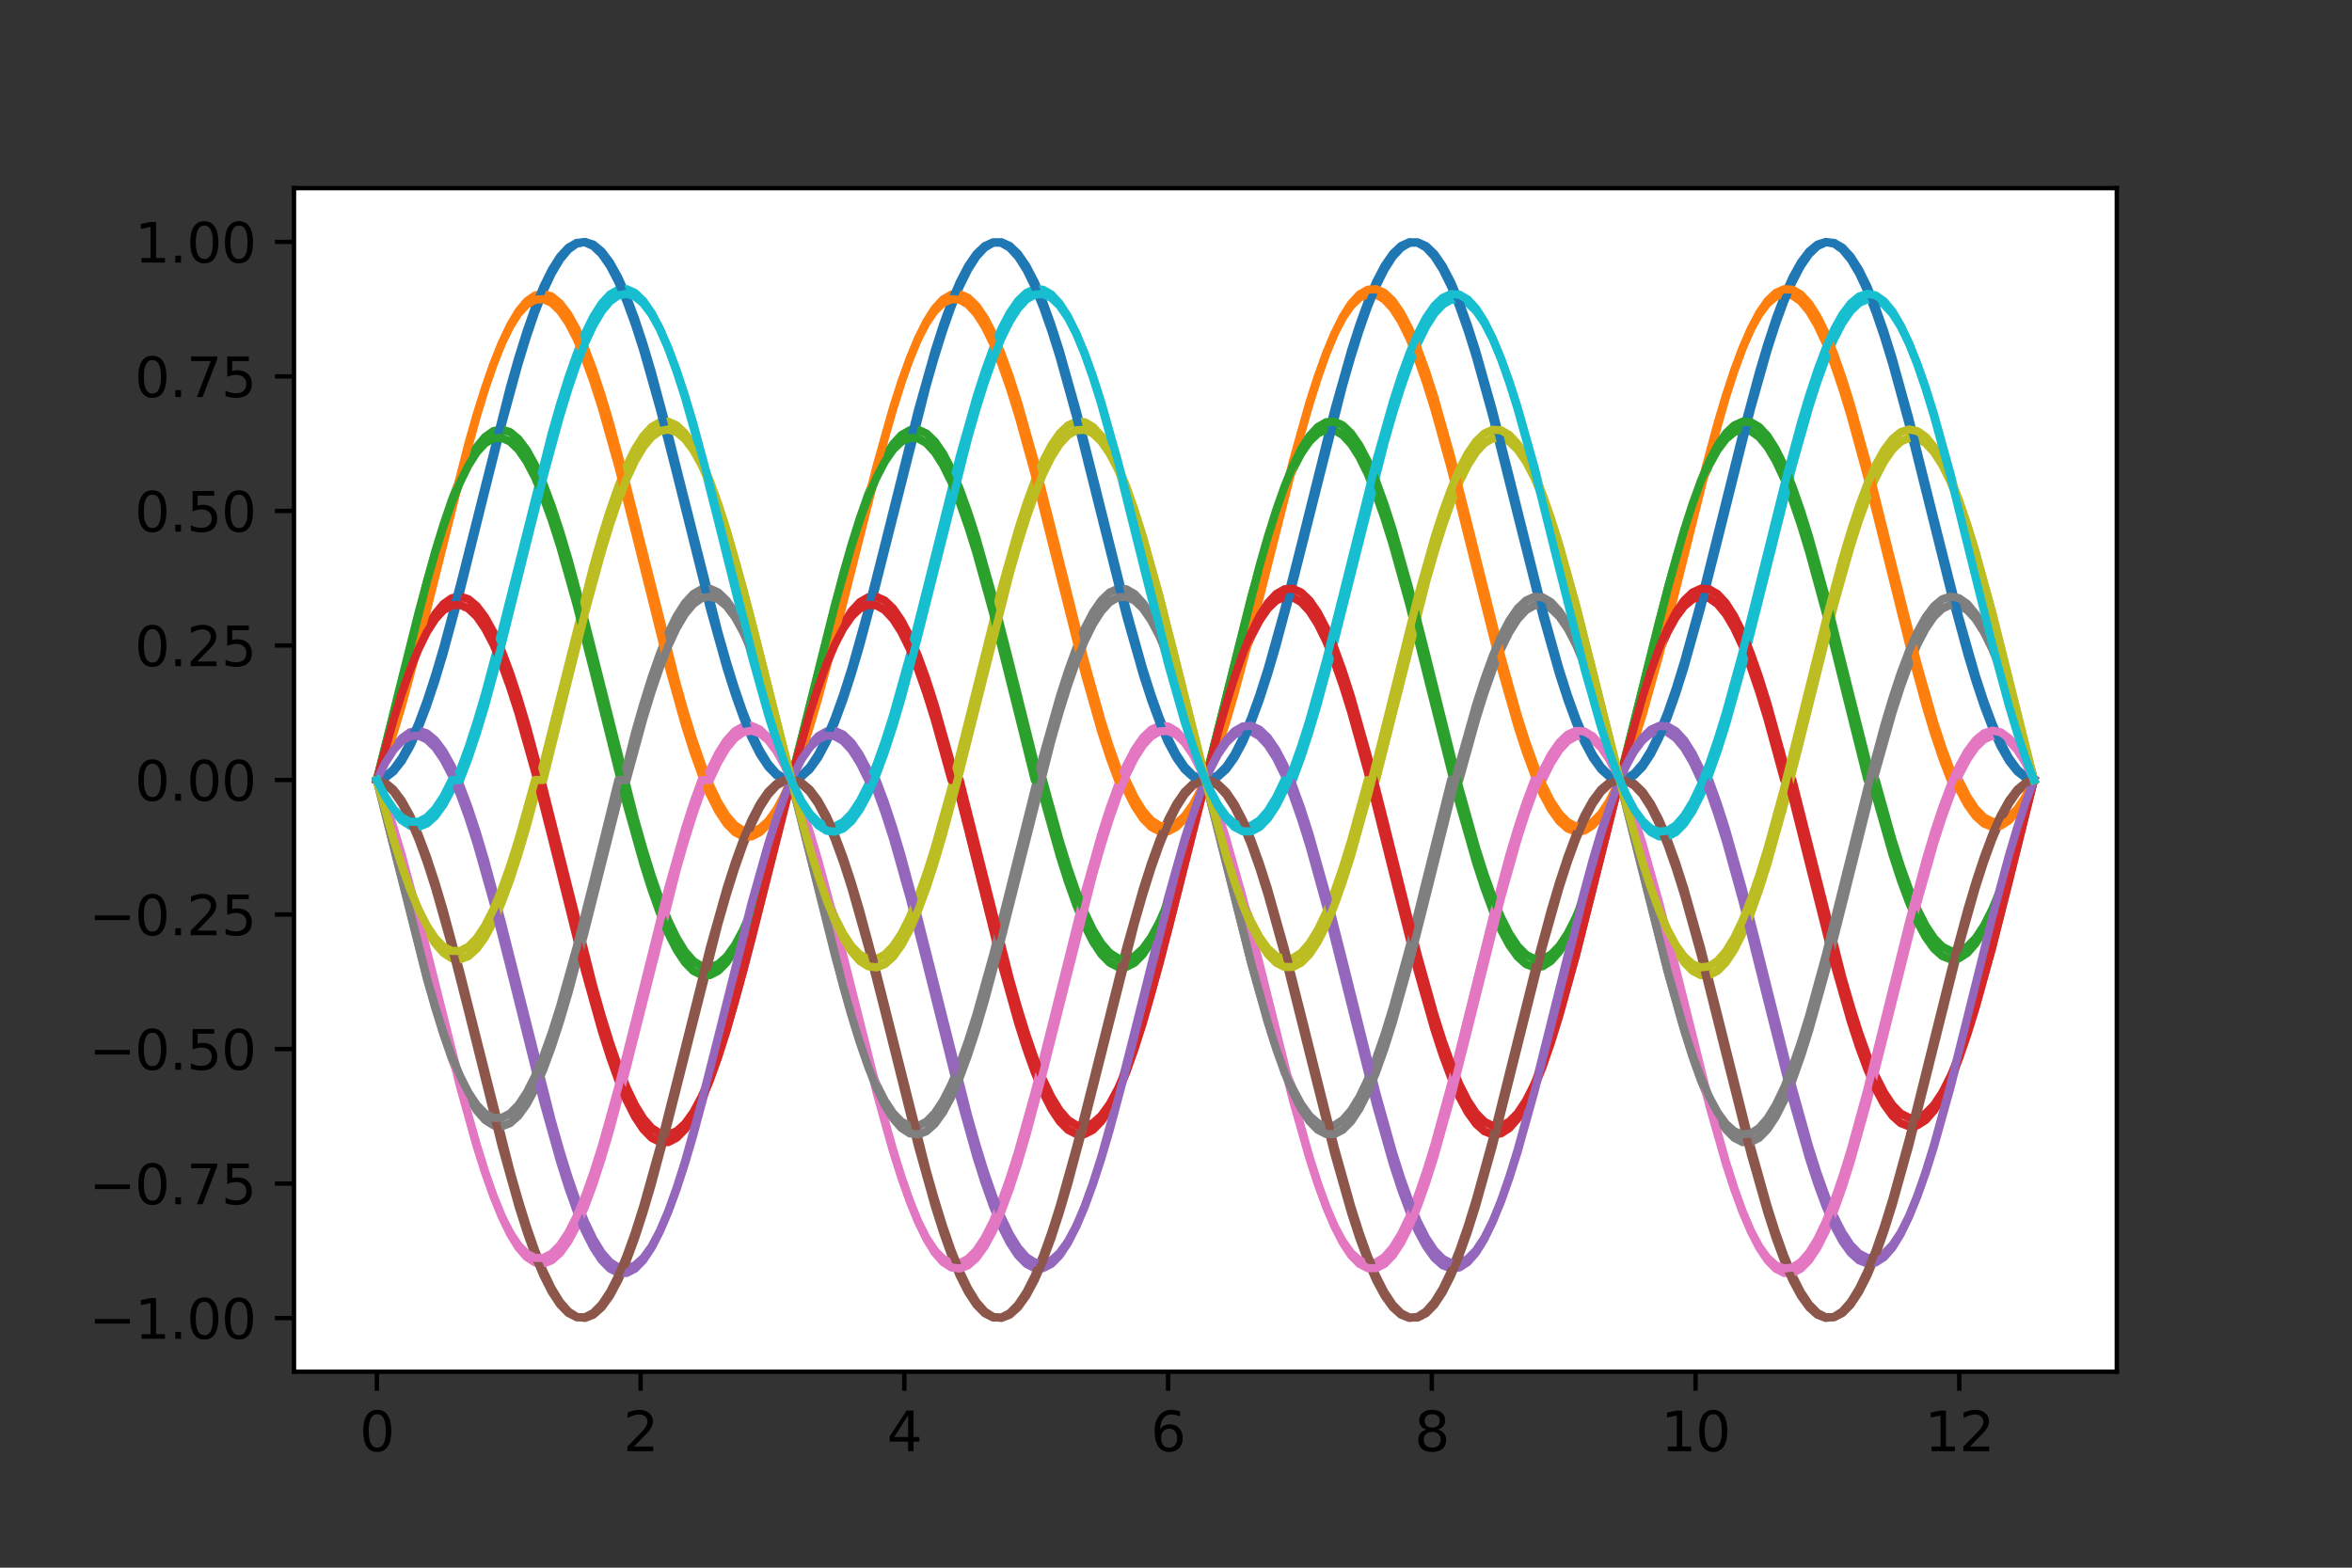 <?xml version="1.0" encoding="utf-8" standalone="no"?>
<!DOCTYPE svg PUBLIC "-//W3C//DTD SVG 1.1//EN"
  "http://www.w3.org/Graphics/SVG/1.1/DTD/svg11.dtd">
<svg height="288pt" version="1.1" viewBox="0 0 432 288" width="432pt" xmlns="http://www.w3.org/2000/svg" xmlns:xlink="http://www.w3.org/1999/xlink">
 <rect x="0" y="0" width="432" height="288" fill="#333333" stroke="none"/>
 <defs>
  <style type="text/css">*{stroke-linecap:butt;stroke-linejoin:round;}</style>
 </defs>
 <g id="figure_1">
  <g id="patch_1">
   <path d="M 0 288 
L 432 288 
L 432 0 
L 0 0 
z
" style="fill:none;"/>
  </g>
  <g id="axes_1">
   <g id="patch_2">
    <path d="M 54 252 
L 388.8 252 
L 388.8 34.56 
L 54 34.56 
z
" style="fill:#ffffff;"/>
   </g>
   <g id="matplotlib.axis_1">
    <g id="xtick_1">
     <g id="line2d_1">
      <defs>
       <path d="M 0 0 
L 0 3.5 
" id="me251b3b6d9" style="stroke:#000000;stroke-width:0.8;"/>
      </defs>
      <g>
       <use style="stroke:#000000;stroke-width:0.8;" x="69.218" xlink:href="#me251b3b6d9" y="252"/>
      </g>
     </g>
     <g id="text_1">
      <!-- 0 -->
      <g transform="translate(66.037 266.598)scale(0.1 -0.1)">
       <defs>
        <path d="M 2034 4250 
Q 1547 4250 1301 3770 
Q 1056 3291 1056 2328 
Q 1056 1369 1301 889 
Q 1547 409 2034 409 
Q 2525 409 2770 889 
Q 3016 1369 3016 2328 
Q 3016 3291 2770 3770 
Q 2525 4250 2034 4250 
z
M 2034 4750 
Q 2819 4750 3233 4129 
Q 3647 3509 3647 2328 
Q 3647 1150 3233 529 
Q 2819 -91 2034 -91 
Q 1250 -91 836 529 
Q 422 1150 422 2328 
Q 422 3509 836 4129 
Q 1250 4750 2034 4750 
z
" id="DejaVuSans-30" transform="scale(0.016)"/>
       </defs>
       <use xlink:href="#DejaVuSans-30"/>
      </g>
     </g>
    </g>
    <g id="xtick_2">
     <g id="line2d_2">
      <g>
       <use style="stroke:#000000;stroke-width:0.8;" x="117.659" xlink:href="#me251b3b6d9" y="252"/>
      </g>
     </g>
     <g id="text_2">
      <!-- 2 -->
      <g transform="translate(114.478 266.598)scale(0.1 -0.1)">
       <defs>
        <path d="M 1228 531 
L 3431 531 
L 3431 0 
L 469 0 
L 469 531 
Q 828 903 1448 1529 
Q 2069 2156 2228 2338 
Q 2531 2678 2651 2914 
Q 2772 3150 2772 3378 
Q 2772 3750 2511 3984 
Q 2250 4219 1831 4219 
Q 1534 4219 1204 4116 
Q 875 4013 500 3803 
L 500 4441 
Q 881 4594 1212 4672 
Q 1544 4750 1819 4750 
Q 2544 4750 2975 4387 
Q 3406 4025 3406 3419 
Q 3406 3131 3298 2873 
Q 3191 2616 2906 2266 
Q 2828 2175 2409 1742 
Q 1991 1309 1228 531 
z
" id="DejaVuSans-32" transform="scale(0.016)"/>
       </defs>
       <use xlink:href="#DejaVuSans-32"/>
      </g>
     </g>
    </g>
    <g id="xtick_3">
     <g id="line2d_3">
      <g>
       <use style="stroke:#000000;stroke-width:0.8;" x="166.1" xlink:href="#me251b3b6d9" y="252"/>
      </g>
     </g>
     <g id="text_3">
      <!-- 4 -->
      <g transform="translate(162.919 266.598)scale(0.1 -0.1)">
       <defs>
        <path d="M 2419 4116 
L 825 1625 
L 2419 1625 
L 2419 4116 
z
M 2253 4666 
L 3047 4666 
L 3047 1625 
L 3713 1625 
L 3713 1100 
L 3047 1100 
L 3047 0 
L 2419 0 
L 2419 1100 
L 313 1100 
L 313 1709 
L 2253 4666 
z
" id="DejaVuSans-34" transform="scale(0.016)"/>
       </defs>
       <use xlink:href="#DejaVuSans-34"/>
      </g>
     </g>
    </g>
    <g id="xtick_4">
     <g id="line2d_4">
      <g>
       <use style="stroke:#000000;stroke-width:0.8;" x="214.541" xlink:href="#me251b3b6d9" y="252"/>
      </g>
     </g>
     <g id="text_4">
      <!-- 6 -->
      <g transform="translate(211.36 266.598)scale(0.1 -0.1)">
       <defs>
        <path d="M 2113 2584 
Q 1688 2584 1439 2293 
Q 1191 2003 1191 1497 
Q 1191 994 1439 701 
Q 1688 409 2113 409 
Q 2538 409 2786 701 
Q 3034 994 3034 1497 
Q 3034 2003 2786 2293 
Q 2538 2584 2113 2584 
z
M 3366 4563 
L 3366 3988 
Q 3128 4100 2886 4159 
Q 2644 4219 2406 4219 
Q 1781 4219 1451 3797 
Q 1122 3375 1075 2522 
Q 1259 2794 1537 2939 
Q 1816 3084 2150 3084 
Q 2853 3084 3261 2657 
Q 3669 2231 3669 1497 
Q 3669 778 3244 343 
Q 2819 -91 2113 -91 
Q 1303 -91 875 529 
Q 447 1150 447 2328 
Q 447 3434 972 4092 
Q 1497 4750 2381 4750 
Q 2619 4750 2861 4703 
Q 3103 4656 3366 4563 
z
" id="DejaVuSans-36" transform="scale(0.016)"/>
       </defs>
       <use xlink:href="#DejaVuSans-36"/>
      </g>
     </g>
    </g>
    <g id="xtick_5">
     <g id="line2d_5">
      <g>
       <use style="stroke:#000000;stroke-width:0.8;" x="262.982" xlink:href="#me251b3b6d9" y="252"/>
      </g>
     </g>
     <g id="text_5">
      <!-- 8 -->
      <g transform="translate(259.801 266.598)scale(0.1 -0.1)">
       <defs>
        <path d="M 2034 2216 
Q 1584 2216 1326 1975 
Q 1069 1734 1069 1313 
Q 1069 891 1326 650 
Q 1584 409 2034 409 
Q 2484 409 2743 651 
Q 3003 894 3003 1313 
Q 3003 1734 2745 1975 
Q 2488 2216 2034 2216 
z
M 1403 2484 
Q 997 2584 770 2862 
Q 544 3141 544 3541 
Q 544 4100 942 4425 
Q 1341 4750 2034 4750 
Q 2731 4750 3128 4425 
Q 3525 4100 3525 3541 
Q 3525 3141 3298 2862 
Q 3072 2584 2669 2484 
Q 3125 2378 3379 2068 
Q 3634 1759 3634 1313 
Q 3634 634 3220 271 
Q 2806 -91 2034 -91 
Q 1263 -91 848 271 
Q 434 634 434 1313 
Q 434 1759 690 2068 
Q 947 2378 1403 2484 
z
M 1172 3481 
Q 1172 3119 1398 2916 
Q 1625 2713 2034 2713 
Q 2441 2713 2670 2916 
Q 2900 3119 2900 3481 
Q 2900 3844 2670 4047 
Q 2441 4250 2034 4250 
Q 1625 4250 1398 4047 
Q 1172 3844 1172 3481 
z
" id="DejaVuSans-38" transform="scale(0.016)"/>
       </defs>
       <use xlink:href="#DejaVuSans-38"/>
      </g>
     </g>
    </g>
    <g id="xtick_6">
     <g id="line2d_6">
      <g>
       <use style="stroke:#000000;stroke-width:0.8;" x="311.423" xlink:href="#me251b3b6d9" y="252"/>
      </g>
     </g>
     <g id="text_6">
      <!-- 10 -->
      <g transform="translate(305.061 266.598)scale(0.1 -0.1)">
       <defs>
        <path d="M 794 531 
L 1825 531 
L 1825 4091 
L 703 3866 
L 703 4441 
L 1819 4666 
L 2450 4666 
L 2450 531 
L 3481 531 
L 3481 0 
L 794 0 
L 794 531 
z
" id="DejaVuSans-31" transform="scale(0.016)"/>
       </defs>
       <use xlink:href="#DejaVuSans-31"/>
       <use x="63.623" xlink:href="#DejaVuSans-30"/>
      </g>
     </g>
    </g>
    <g id="xtick_7">
     <g id="line2d_7">
      <g>
       <use style="stroke:#000000;stroke-width:0.8;" x="359.864" xlink:href="#me251b3b6d9" y="252"/>
      </g>
     </g>
     <g id="text_7">
      <!-- 12 -->
      <g transform="translate(353.502 266.598)scale(0.1 -0.1)">
       <use xlink:href="#DejaVuSans-31"/>
       <use x="63.623" xlink:href="#DejaVuSans-32"/>
      </g>
     </g>
    </g>
   </g>
   <g id="matplotlib.axis_2">
    <g id="ytick_1">
     <g id="line2d_8">
      <defs>
       <path d="M 0 0 
L -3.5 0 
" id="m63b1d57a6c" style="stroke:#000000;stroke-width:0.8;"/>
      </defs>
      <g>
       <use style="stroke:#000000;stroke-width:0.8;" x="54" xlink:href="#m63b1d57a6c" y="242.147"/>
      </g>
     </g>
     <g id="text_8">
      <!-- −1.00 -->
      <g transform="translate(16.355 245.946)scale(0.1 -0.1)">
       <defs>
        <path d="M 678 2272 
L 4684 2272 
L 4684 1741 
L 678 1741 
L 678 2272 
z
" id="DejaVuSans-2212" transform="scale(0.016)"/>
        <path d="M 684 794 
L 1344 794 
L 1344 0 
L 684 0 
L 684 794 
z
" id="DejaVuSans-2e" transform="scale(0.016)"/>
       </defs>
       <use xlink:href="#DejaVuSans-2212"/>
       <use x="83.789" xlink:href="#DejaVuSans-31"/>
       <use x="147.412" xlink:href="#DejaVuSans-2e"/>
       <use x="179.199" xlink:href="#DejaVuSans-30"/>
       <use x="242.822" xlink:href="#DejaVuSans-30"/>
      </g>
     </g>
    </g>
    <g id="ytick_2">
     <g id="line2d_9">
      <g>
       <use style="stroke:#000000;stroke-width:0.8;" x="54" xlink:href="#m63b1d57a6c" y="217.433"/>
      </g>
     </g>
     <g id="text_9">
      <!-- −0.75 -->
      <g transform="translate(16.355 221.233)scale(0.1 -0.1)">
       <defs>
        <path d="M 525 4666 
L 3525 4666 
L 3525 4397 
L 1831 0 
L 1172 0 
L 2766 4134 
L 525 4134 
L 525 4666 
z
" id="DejaVuSans-37" transform="scale(0.016)"/>
        <path d="M 691 4666 
L 3169 4666 
L 3169 4134 
L 1269 4134 
L 1269 2991 
Q 1406 3038 1543 3061 
Q 1681 3084 1819 3084 
Q 2600 3084 3056 2656 
Q 3513 2228 3513 1497 
Q 3513 744 3044 326 
Q 2575 -91 1722 -91 
Q 1428 -91 1123 -41 
Q 819 9 494 109 
L 494 744 
Q 775 591 1075 516 
Q 1375 441 1709 441 
Q 2250 441 2565 725 
Q 2881 1009 2881 1497 
Q 2881 1984 2565 2268 
Q 2250 2553 1709 2553 
Q 1456 2553 1204 2497 
Q 953 2441 691 2322 
L 691 4666 
z
" id="DejaVuSans-35" transform="scale(0.016)"/>
       </defs>
       <use xlink:href="#DejaVuSans-2212"/>
       <use x="83.789" xlink:href="#DejaVuSans-30"/>
       <use x="147.412" xlink:href="#DejaVuSans-2e"/>
       <use x="179.199" xlink:href="#DejaVuSans-37"/>
       <use x="242.822" xlink:href="#DejaVuSans-35"/>
      </g>
     </g>
    </g>
    <g id="ytick_3">
     <g id="line2d_10">
      <g>
       <use style="stroke:#000000;stroke-width:0.8;" x="54" xlink:href="#m63b1d57a6c" y="192.72"/>
      </g>
     </g>
     <g id="text_10">
      <!-- −0.50 -->
      <g transform="translate(16.355 196.519)scale(0.1 -0.1)">
       <use xlink:href="#DejaVuSans-2212"/>
       <use x="83.789" xlink:href="#DejaVuSans-30"/>
       <use x="147.412" xlink:href="#DejaVuSans-2e"/>
       <use x="179.199" xlink:href="#DejaVuSans-35"/>
       <use x="242.822" xlink:href="#DejaVuSans-30"/>
      </g>
     </g>
    </g>
    <g id="ytick_4">
     <g id="line2d_11">
      <g>
       <use style="stroke:#000000;stroke-width:0.8;" x="54" xlink:href="#m63b1d57a6c" y="168.006"/>
      </g>
     </g>
     <g id="text_11">
      <!-- −0.25 -->
      <g transform="translate(16.355 171.805)scale(0.1 -0.1)">
       <use xlink:href="#DejaVuSans-2212"/>
       <use x="83.789" xlink:href="#DejaVuSans-30"/>
       <use x="147.412" xlink:href="#DejaVuSans-2e"/>
       <use x="179.199" xlink:href="#DejaVuSans-32"/>
       <use x="242.822" xlink:href="#DejaVuSans-35"/>
      </g>
     </g>
    </g>
    <g id="ytick_5">
     <g id="line2d_12">
      <g>
       <use style="stroke:#000000;stroke-width:0.8;" x="54" xlink:href="#m63b1d57a6c" y="143.292"/>
      </g>
     </g>
     <g id="text_12">
      <!-- 0.00 -->
      <g transform="translate(24.734 147.092)scale(0.1 -0.1)">
       <use xlink:href="#DejaVuSans-30"/>
       <use x="63.623" xlink:href="#DejaVuSans-2e"/>
       <use x="95.41" xlink:href="#DejaVuSans-30"/>
       <use x="159.033" xlink:href="#DejaVuSans-30"/>
      </g>
     </g>
    </g>
    <g id="ytick_6">
     <g id="line2d_13">
      <g>
       <use style="stroke:#000000;stroke-width:0.8;" x="54" xlink:href="#m63b1d57a6c" y="118.579"/>
      </g>
     </g>
     <g id="text_13">
      <!-- 0.25 -->
      <g transform="translate(24.734 122.378)scale(0.1 -0.1)">
       <use xlink:href="#DejaVuSans-30"/>
       <use x="63.623" xlink:href="#DejaVuSans-2e"/>
       <use x="95.41" xlink:href="#DejaVuSans-32"/>
       <use x="159.033" xlink:href="#DejaVuSans-35"/>
      </g>
     </g>
    </g>
    <g id="ytick_7">
     <g id="line2d_14">
      <g>
       <use style="stroke:#000000;stroke-width:0.8;" x="54" xlink:href="#m63b1d57a6c" y="93.865"/>
      </g>
     </g>
     <g id="text_14">
      <!-- 0.50 -->
      <g transform="translate(24.734 97.664)scale(0.1 -0.1)">
       <use xlink:href="#DejaVuSans-30"/>
       <use x="63.623" xlink:href="#DejaVuSans-2e"/>
       <use x="95.41" xlink:href="#DejaVuSans-35"/>
       <use x="159.033" xlink:href="#DejaVuSans-30"/>
      </g>
     </g>
    </g>
    <g id="ytick_8">
     <g id="line2d_15">
      <g>
       <use style="stroke:#000000;stroke-width:0.8;" x="54" xlink:href="#m63b1d57a6c" y="69.151"/>
      </g>
     </g>
     <g id="text_15">
      <!-- 0.75 -->
      <g transform="translate(24.734 72.95)scale(0.1 -0.1)">
       <use xlink:href="#DejaVuSans-30"/>
       <use x="63.623" xlink:href="#DejaVuSans-2e"/>
       <use x="95.41" xlink:href="#DejaVuSans-37"/>
       <use x="159.033" xlink:href="#DejaVuSans-35"/>
      </g>
     </g>
    </g>
    <g id="ytick_9">
     <g id="line2d_16">
      <g>
       <use style="stroke:#000000;stroke-width:0.8;" x="54" xlink:href="#m63b1d57a6c" y="44.437"/>
      </g>
     </g>
     <g id="text_16">
      <!-- 1.00 -->
      <g transform="translate(24.734 48.237)scale(0.1 -0.1)">
       <use xlink:href="#DejaVuSans-31"/>
       <use x="63.623" xlink:href="#DejaVuSans-2e"/>
       <use x="95.41" xlink:href="#DejaVuSans-30"/>
       <use x="159.033" xlink:href="#DejaVuSans-30"/>
      </g>
     </g>
    </g>
   </g>
   <g id="line2d_17">
    <path clip-path="url(#p0f6d22817b)" d="M 69.218 143.292 
L 70.748 142.899 
L 72.277 141.724 
L 73.807 139.787 
L 75.336 137.118 
L 76.866 133.761 
L 78.395 129.767 
L 79.924 125.202 
L 81.454 120.138 
L 84.513 108.842 
L 89.101 90.356 
L 92.16 78.146 
L 95.219 66.934 
L 96.749 61.928 
L 98.278 57.431 
L 99.807 53.514 
L 101.337 50.239 
L 102.866 47.66 
L 104.396 45.817 
L 105.925 44.739 
L 107.455 44.444 
L 108.984 44.936 
L 110.514 46.207 
L 112.043 48.237 
L 113.573 50.995 
L 115.102 54.435 
L 116.632 58.503 
L 118.161 63.135 
L 119.691 68.256 
L 122.749 79.634 
L 131.926 116.061 
L 133.456 121.447 
L 134.985 126.394 
L 136.515 130.822 
L 138.044 134.662 
L 139.574 137.852 
L 141.103 140.341 
L 142.633 142.09 
L 144.162 143.071 
L 145.691 143.268 
L 147.221 142.678 
L 148.75 141.31 
L 150.28 139.187 
L 151.809 136.341 
L 153.339 132.82 
L 154.868 128.677 
L 156.398 123.98 
L 157.927 118.804 
L 160.986 107.347 
L 170.163 70.975 
L 171.692 65.639 
L 173.222 60.753 
L 174.751 56.394 
L 176.281 52.633 
L 177.81 49.528 
L 179.34 47.129 
L 180.869 45.475 
L 182.399 44.591 
L 183.928 44.493 
L 185.458 45.181 
L 186.987 46.644 
L 188.516 48.86 
L 190.046 51.793 
L 191.575 55.395 
L 193.105 59.611 
L 194.634 64.372 
L 197.693 75.221 
L 200.752 87.252 
L 206.87 111.784 
L 209.929 122.728 
L 211.458 127.552 
L 212.988 131.84 
L 214.517 135.522 
L 216.047 138.542 
L 217.576 140.849 
L 219.106 142.408 
L 220.635 143.194 
L 222.165 143.194 
L 223.694 142.408 
L 225.224 140.849 
L 226.753 138.542 
L 228.283 135.522 
L 229.812 131.84 
L 231.342 127.552 
L 232.871 122.728 
L 235.93 111.784 
L 238.989 99.704 
L 245.107 75.221 
L 248.166 64.372 
L 249.695 59.611 
L 251.225 55.395 
L 252.754 51.793 
L 254.284 48.86 
L 255.813 46.644 
L 257.342 45.181 
L 258.872 44.493 
L 260.401 44.591 
L 261.931 45.475 
L 263.46 47.129 
L 264.99 49.528 
L 266.519 52.633 
L 268.049 56.394 
L 269.578 60.753 
L 271.108 65.639 
L 274.167 76.675 
L 278.755 95.035 
L 283.343 113.23 
L 286.402 123.98 
L 287.932 128.677 
L 289.461 132.82 
L 290.991 136.341 
L 292.52 139.187 
L 294.05 141.31 
L 295.579 142.678 
L 297.109 143.268 
L 298.638 143.071 
L 300.167 142.09 
L 301.697 140.341 
L 303.226 137.852 
L 304.756 134.662 
L 306.285 130.822 
L 307.815 126.394 
L 309.344 121.447 
L 312.403 110.321 
L 316.992 91.915 
L 320.051 79.634 
L 323.109 68.256 
L 324.639 63.135 
L 326.168 58.503 
L 327.698 54.435 
L 329.227 50.995 
L 330.757 48.237 
L 332.286 46.207 
L 333.816 44.936 
L 335.345 44.444 
L 336.875 44.739 
L 338.404 45.817 
L 339.934 47.66 
L 341.463 50.239 
L 342.993 53.514 
L 344.522 57.431 
L 346.051 61.928 
L 347.581 66.934 
L 350.64 78.146 
L 355.228 96.595 
L 358.287 108.842 
L 361.346 120.138 
L 362.876 125.202 
L 364.405 129.767 
L 365.934 133.761 
L 367.464 137.118 
L 368.993 139.787 
L 370.523 141.724 
L 372.052 142.899 
L 373.582 143.292 
L 373.582 143.292 
" style="fill:none;stroke:#1f77b4;stroke-linecap:square;stroke-width:1.5;"/>
   </g>
   <g id="line2d_18">
    <path clip-path="url(#p0f6d22817b)" d="M 69.218 143.292 
L 70.748 139.299 
L 72.277 134.734 
L 73.807 129.67 
L 76.866 118.373 
L 81.454 99.888 
L 84.513 87.678 
L 87.572 76.466 
L 89.101 71.46 
L 90.631 66.962 
L 92.16 63.045 
L 93.69 59.771 
L 95.219 57.192 
L 96.749 55.349 
L 98.278 54.271 
L 99.807 53.975 
L 101.337 54.467 
L 102.866 55.739 
L 104.396 57.769 
L 105.925 60.526 
L 107.455 63.967 
L 108.984 68.035 
L 110.514 72.666 
L 112.043 77.787 
L 115.102 89.165 
L 124.279 125.593 
L 125.808 130.979 
L 127.338 135.925 
L 128.867 140.354 
L 130.397 144.194 
L 131.926 147.384 
L 133.456 149.873 
L 134.985 151.622 
L 136.515 152.602 
L 138.044 152.799 
L 139.574 152.209 
L 141.103 150.842 
L 142.633 148.718 
L 144.162 145.873 
L 145.691 142.351 
L 147.221 138.209 
L 148.75 133.512 
L 150.28 128.335 
L 153.339 116.879 
L 162.516 80.506 
L 164.045 75.171 
L 165.575 70.285 
L 167.104 65.926 
L 168.633 62.164 
L 170.163 59.059 
L 171.692 56.661 
L 173.222 55.006 
L 174.751 54.123 
L 176.281 54.025 
L 177.81 54.713 
L 179.34 56.176 
L 180.869 58.392 
L 182.399 61.324 
L 183.928 64.927 
L 185.458 69.143 
L 186.987 73.904 
L 190.046 84.752 
L 193.105 96.784 
L 199.223 121.316 
L 202.282 132.26 
L 203.811 137.084 
L 205.341 141.371 
L 206.87 145.054 
L 208.4 148.073 
L 209.929 150.381 
L 211.458 151.94 
L 212.988 152.726 
L 214.517 152.726 
L 216.047 151.94 
L 217.576 150.381 
L 219.106 148.073 
L 220.635 145.054 
L 222.165 141.371 
L 223.694 137.084 
L 225.224 132.26 
L 228.283 121.316 
L 231.342 109.235 
L 237.459 84.752 
L 240.518 73.904 
L 242.048 69.143 
L 243.577 64.927 
L 245.107 61.324 
L 246.636 58.392 
L 248.166 56.176 
L 249.695 54.713 
L 251.225 54.025 
L 252.754 54.123 
L 254.284 55.006 
L 255.813 56.661 
L 257.342 59.059 
L 258.872 62.164 
L 260.401 65.926 
L 261.931 70.285 
L 263.46 75.171 
L 266.519 86.207 
L 271.108 104.567 
L 275.696 122.761 
L 278.755 133.512 
L 280.284 138.209 
L 281.814 142.351 
L 283.343 145.873 
L 284.873 148.718 
L 286.402 150.842 
L 287.932 152.209 
L 289.461 152.799 
L 290.991 152.602 
L 292.52 151.622 
L 294.05 149.873 
L 295.579 147.384 
L 297.109 144.194 
L 298.638 140.354 
L 300.167 135.925 
L 301.697 130.979 
L 304.756 119.853 
L 309.344 101.446 
L 312.403 89.165 
L 315.462 77.787 
L 316.992 72.666 
L 318.521 68.035 
L 320.051 63.967 
L 321.58 60.526 
L 323.109 57.769 
L 324.639 55.739 
L 326.168 54.467 
L 327.698 53.975 
L 329.227 54.271 
L 330.757 55.349 
L 332.286 57.192 
L 333.816 59.771 
L 335.345 63.045 
L 336.875 66.962 
L 338.404 71.46 
L 339.934 76.466 
L 342.993 87.678 
L 347.581 106.126 
L 350.64 118.373 
L 353.699 129.67 
L 355.228 134.734 
L 356.758 139.299 
L 358.287 143.292 
L 359.817 143.292 
L 361.346 146.311 
L 362.876 148.619 
L 364.405 150.178 
L 365.934 150.964 
L 367.464 150.964 
L 368.993 150.178 
L 370.523 148.619 
L 372.052 146.311 
L 373.582 143.292 
L 373.582 143.292 
" style="fill:none;stroke:#ff7f0e;stroke-linecap:square;stroke-width:1.5;"/>
   </g>
   <g id="line2d_19">
    <path clip-path="url(#p0f6d22817b)" d="M 69.218 143.292 
L 73.807 124.807 
L 76.866 112.597 
L 79.924 101.385 
L 81.454 96.378 
L 82.983 91.881 
L 84.513 87.964 
L 86.042 84.69 
L 87.572 82.111 
L 89.101 80.268 
L 90.631 79.19 
L 92.16 78.894 
L 93.69 79.386 
L 95.219 80.658 
L 96.749 82.688 
L 98.278 85.445 
L 99.807 88.885 
L 101.337 92.954 
L 102.866 97.585 
L 104.396 102.706 
L 107.455 114.084 
L 116.632 150.511 
L 118.161 155.897 
L 119.691 160.844 
L 121.22 165.273 
L 122.749 169.112 
L 124.279 172.302 
L 125.808 174.792 
L 127.338 176.541 
L 128.867 177.521 
L 130.397 177.718 
L 131.926 177.128 
L 133.456 175.761 
L 134.985 173.637 
L 136.515 170.792 
L 138.044 167.27 
L 139.574 163.128 
L 141.103 158.431 
L 142.633 153.254 
L 145.691 141.798 
L 154.868 105.425 
L 156.398 100.09 
L 157.927 95.204 
L 159.457 90.845 
L 160.986 87.083 
L 162.516 83.978 
L 164.045 81.58 
L 165.575 79.925 
L 167.104 79.042 
L 168.633 78.944 
L 170.163 79.632 
L 171.692 81.095 
L 173.222 83.311 
L 174.751 86.243 
L 176.281 89.846 
L 177.81 94.062 
L 179.34 98.823 
L 182.399 109.671 
L 185.458 121.703 
L 191.575 146.235 
L 194.634 157.179 
L 196.164 162.003 
L 197.693 166.29 
L 199.223 169.973 
L 200.752 172.992 
L 202.282 175.3 
L 203.811 176.859 
L 205.341 177.644 
L 206.87 177.644 
L 208.4 176.859 
L 209.929 175.3 
L 211.458 172.992 
L 212.988 169.973 
L 214.517 166.29 
L 216.047 162.003 
L 217.576 157.179 
L 220.635 146.235 
L 223.694 134.154 
L 229.812 109.671 
L 232.871 98.823 
L 234.4 94.062 
L 235.93 89.846 
L 237.459 86.243 
L 238.989 83.311 
L 240.518 81.095 
L 242.048 79.632 
L 243.577 78.944 
L 245.107 79.042 
L 246.636 79.925 
L 248.166 81.58 
L 249.695 83.978 
L 251.225 87.083 
L 252.754 90.845 
L 254.284 95.204 
L 255.813 100.09 
L 258.872 111.126 
L 263.46 129.486 
L 268.049 147.68 
L 271.108 158.431 
L 272.637 163.128 
L 274.167 167.27 
L 275.696 170.792 
L 277.225 173.637 
L 278.755 175.761 
L 280.284 177.128 
L 281.814 177.718 
L 283.343 177.521 
L 284.873 176.541 
L 286.402 174.792 
L 287.932 172.302 
L 289.461 169.112 
L 290.991 165.273 
L 292.52 160.844 
L 294.05 155.897 
L 297.109 144.772 
L 301.697 126.365 
L 304.756 114.084 
L 307.815 102.706 
L 309.344 97.585 
L 310.874 92.954 
L 312.403 88.885 
L 313.933 85.445 
L 315.462 82.688 
L 316.992 80.658 
L 318.521 79.386 
L 320.051 78.894 
L 321.58 79.19 
L 323.109 80.268 
L 324.639 82.111 
L 326.168 84.69 
L 327.698 87.964 
L 329.227 91.881 
L 330.757 96.378 
L 332.286 101.385 
L 335.345 112.597 
L 339.934 131.045 
L 342.993 143.292 
L 344.522 143.292 
L 347.581 154.236 
L 349.11 159.06 
L 350.64 163.348 
L 352.169 167.03 
L 353.699 170.05 
L 355.228 172.357 
L 356.758 173.916 
L 358.287 174.702 
L 359.817 174.702 
L 361.346 173.916 
L 362.876 172.357 
L 364.405 170.05 
L 365.934 167.03 
L 367.464 163.348 
L 368.993 159.06 
L 370.523 154.236 
L 373.582 143.292 
L 373.582 143.292 
" style="fill:none;stroke:#2ca02c;stroke-linecap:square;stroke-width:1.5;"/>
   </g>
   <g id="line2d_20">
    <path clip-path="url(#p0f6d22817b)" d="M 69.218 143.292 
L 72.277 132.08 
L 73.807 127.074 
L 75.336 122.576 
L 76.866 118.659 
L 78.395 115.385 
L 79.924 112.806 
L 81.454 110.963 
L 82.983 109.885 
L 84.513 109.59 
L 86.042 110.081 
L 87.572 111.353 
L 89.101 113.383 
L 90.631 116.141 
L 92.16 119.581 
L 93.69 123.649 
L 95.219 128.281 
L 96.749 133.402 
L 99.807 144.78 
L 108.984 181.207 
L 110.514 186.593 
L 112.043 191.539 
L 113.573 195.968 
L 115.102 199.808 
L 116.632 202.998 
L 118.161 205.487 
L 119.691 207.236 
L 121.22 208.217 
L 122.749 208.414 
L 124.279 207.824 
L 125.808 206.456 
L 127.338 204.333 
L 128.867 201.487 
L 130.397 197.965 
L 131.926 193.823 
L 133.456 189.126 
L 134.985 183.949 
L 138.044 172.493 
L 147.221 136.12 
L 148.75 130.785 
L 150.28 125.899 
L 151.809 121.54 
L 153.339 117.778 
L 154.868 114.674 
L 156.398 112.275 
L 157.927 110.621 
L 159.457 109.737 
L 160.986 109.639 
L 162.516 110.327 
L 164.045 111.79 
L 165.575 114.006 
L 167.104 116.939 
L 168.633 120.541 
L 170.163 124.757 
L 171.692 129.518 
L 174.751 140.366 
L 177.81 152.398 
L 183.928 176.93 
L 186.987 187.874 
L 188.516 192.698 
L 190.046 196.986 
L 191.575 200.668 
L 193.105 203.687 
L 194.634 205.995 
L 196.164 207.554 
L 197.693 208.34 
L 199.223 208.34 
L 200.752 207.554 
L 202.282 205.995 
L 203.811 203.687 
L 205.341 200.668 
L 206.87 196.986 
L 208.4 192.698 
L 209.929 187.874 
L 212.988 176.93 
L 216.047 164.849 
L 222.165 140.366 
L 225.224 129.518 
L 226.753 124.757 
L 228.283 120.541 
L 229.812 116.939 
L 231.342 114.006 
L 232.871 111.79 
L 234.4 110.327 
L 235.93 109.639 
L 237.459 109.737 
L 238.989 110.621 
L 240.518 112.275 
L 242.048 114.674 
L 243.577 117.778 
L 245.107 121.54 
L 246.636 125.899 
L 248.166 130.785 
L 251.225 141.821 
L 255.813 160.181 
L 260.401 178.376 
L 263.46 189.126 
L 264.99 193.823 
L 266.519 197.965 
L 268.049 201.487 
L 269.578 204.333 
L 271.108 206.456 
L 272.637 207.824 
L 274.167 208.414 
L 275.696 208.217 
L 277.225 207.236 
L 278.755 205.487 
L 280.284 202.998 
L 281.814 199.808 
L 283.343 195.968 
L 284.873 191.539 
L 286.402 186.593 
L 289.461 175.467 
L 294.05 157.061 
L 297.109 144.78 
L 300.167 133.402 
L 301.697 128.281 
L 303.226 123.649 
L 304.756 119.581 
L 306.285 116.141 
L 307.815 113.383 
L 309.344 111.353 
L 310.874 110.081 
L 312.403 109.59 
L 313.933 109.885 
L 315.462 110.963 
L 316.992 112.806 
L 318.521 115.385 
L 320.051 118.659 
L 321.58 122.576 
L 323.109 127.074 
L 324.639 132.08 
L 327.698 143.292 
L 329.227 143.292 
L 338.404 179.601 
L 339.934 184.885 
L 341.463 189.709 
L 342.993 193.997 
L 344.522 197.68 
L 346.051 200.699 
L 347.581 203.006 
L 349.11 204.565 
L 350.64 205.351 
L 352.169 205.351 
L 353.699 204.565 
L 355.228 203.006 
L 356.758 200.699 
L 358.287 197.68 
L 359.817 193.997 
L 361.346 189.709 
L 362.876 184.885 
L 365.934 173.942 
L 368.993 161.861 
L 373.582 143.292 
L 373.582 143.292 
" style="fill:none;stroke:#d62728;stroke-linecap:square;stroke-width:1.5;"/>
   </g>
   <g id="line2d_21">
    <path clip-path="url(#p0f6d22817b)" d="M 69.218 143.292 
L 70.748 140.018 
L 72.277 137.439 
L 73.807 135.596 
L 75.336 134.518 
L 76.866 134.222 
L 78.395 134.714 
L 79.924 135.986 
L 81.454 138.016 
L 82.983 140.773 
L 84.513 144.214 
L 86.042 148.282 
L 87.572 152.913 
L 89.101 158.034 
L 92.16 169.412 
L 101.337 205.84 
L 102.866 211.226 
L 104.396 216.172 
L 105.925 220.601 
L 107.455 224.441 
L 108.984 227.631 
L 110.514 230.12 
L 112.043 231.869 
L 113.573 232.85 
L 115.102 233.046 
L 116.632 232.456 
L 118.161 231.089 
L 119.691 228.966 
L 121.22 226.12 
L 122.749 222.598 
L 124.279 218.456 
L 125.808 213.759 
L 127.338 208.582 
L 130.397 197.126 
L 139.574 160.753 
L 141.103 155.418 
L 142.633 150.532 
L 144.162 146.173 
L 145.691 142.411 
L 147.221 139.306 
L 148.75 136.908 
L 150.28 135.254 
L 151.809 134.37 
L 153.339 134.272 
L 154.868 134.96 
L 156.398 136.423 
L 157.927 138.639 
L 159.457 141.571 
L 160.986 145.174 
L 162.516 149.39 
L 164.045 154.151 
L 167.104 164.999 
L 170.163 177.031 
L 176.281 201.563 
L 179.34 212.507 
L 180.869 217.331 
L 182.399 221.618 
L 183.928 225.301 
L 185.458 228.32 
L 186.987 230.628 
L 188.516 232.187 
L 190.046 232.973 
L 191.575 232.973 
L 193.105 232.187 
L 194.634 230.628 
L 196.164 228.32 
L 197.693 225.301 
L 199.223 221.618 
L 200.752 217.331 
L 202.282 212.507 
L 205.341 201.563 
L 208.4 189.482 
L 214.517 164.999 
L 217.576 154.151 
L 219.106 149.39 
L 220.635 145.174 
L 222.165 141.571 
L 223.694 138.639 
L 225.224 136.423 
L 226.753 134.96 
L 228.283 134.272 
L 229.812 134.37 
L 231.342 135.254 
L 232.871 136.908 
L 234.4 139.306 
L 235.93 142.411 
L 237.459 146.173 
L 238.989 150.532 
L 240.518 155.418 
L 243.577 166.454 
L 248.166 184.814 
L 252.754 203.008 
L 255.813 213.759 
L 257.342 218.456 
L 258.872 222.598 
L 260.401 226.12 
L 261.931 228.966 
L 263.46 231.089 
L 264.99 232.456 
L 266.519 233.046 
L 268.049 232.85 
L 269.578 231.869 
L 271.108 230.12 
L 272.637 227.631 
L 274.167 224.441 
L 275.696 220.601 
L 277.225 216.172 
L 278.755 211.226 
L 281.814 200.1 
L 286.402 181.693 
L 289.461 169.412 
L 292.52 158.034 
L 294.05 152.913 
L 295.579 148.282 
L 297.109 144.214 
L 298.638 140.773 
L 300.167 138.016 
L 301.697 135.986 
L 303.226 134.714 
L 304.756 134.222 
L 306.285 134.518 
L 307.815 135.596 
L 309.344 137.439 
L 310.874 140.018 
L 312.403 143.292 
L 313.933 143.292 
L 315.462 147.508 
L 316.992 152.269 
L 320.051 163.117 
L 323.109 175.149 
L 329.227 199.681 
L 332.286 210.625 
L 333.816 215.449 
L 335.345 219.737 
L 336.875 223.419 
L 338.404 226.439 
L 339.934 228.746 
L 341.463 230.305 
L 342.993 231.091 
L 344.522 231.091 
L 346.051 230.305 
L 347.581 228.746 
L 349.11 226.439 
L 350.64 223.419 
L 352.169 219.737 
L 353.699 215.449 
L 355.228 210.625 
L 358.287 199.681 
L 361.346 187.6 
L 367.464 163.117 
L 370.523 152.269 
L 372.052 147.508 
L 373.582 143.292 
L 373.582 143.292 
" style="fill:none;stroke:#9467bd;stroke-linecap:square;stroke-width:1.5;"/>
   </g>
   <g id="line2d_22">
    <path clip-path="url(#p0f6d22817b)" d="M 69.218 143.292 
L 70.748 143.784 
L 72.277 145.056 
L 73.807 147.086 
L 75.336 149.843 
L 76.866 153.283 
L 78.395 157.352 
L 79.924 161.983 
L 81.454 167.104 
L 84.513 178.482 
L 93.69 214.909 
L 95.219 220.296 
L 96.749 225.242 
L 98.278 229.671 
L 99.807 233.511 
L 101.337 236.7 
L 102.866 239.19 
L 104.396 240.939 
L 105.925 241.919 
L 107.455 242.116 
L 108.984 241.526 
L 110.514 240.159 
L 112.043 238.035 
L 113.573 235.19 
L 115.102 231.668 
L 116.632 227.526 
L 118.161 222.829 
L 119.691 217.652 
L 122.749 206.196 
L 131.926 169.823 
L 133.456 164.488 
L 134.985 159.602 
L 136.515 155.243 
L 138.044 151.481 
L 139.574 148.376 
L 141.103 145.978 
L 142.633 144.323 
L 144.162 143.44 
L 145.691 143.342 
L 147.221 144.03 
L 148.75 145.493 
L 150.28 147.709 
L 151.809 150.641 
L 153.339 154.244 
L 154.868 158.46 
L 156.398 163.221 
L 159.457 174.069 
L 162.516 186.101 
L 168.633 210.633 
L 171.692 221.577 
L 173.222 226.401 
L 174.751 230.688 
L 176.281 234.371 
L 177.81 237.39 
L 179.34 239.698 
L 180.869 241.257 
L 182.399 242.042 
L 183.928 242.042 
L 185.458 241.257 
L 186.987 239.698 
L 188.516 237.39 
L 190.046 234.371 
L 191.575 230.688 
L 193.105 226.401 
L 194.634 221.577 
L 197.693 210.633 
L 200.752 198.552 
L 206.87 174.069 
L 209.929 163.221 
L 211.458 158.46 
L 212.988 154.244 
L 214.517 150.641 
L 216.047 147.709 
L 217.576 145.493 
L 219.106 144.03 
L 220.635 143.342 
L 222.165 143.44 
L 223.694 144.323 
L 225.224 145.978 
L 226.753 148.376 
L 228.283 151.481 
L 229.812 155.243 
L 231.342 159.602 
L 232.871 164.488 
L 235.93 175.524 
L 240.518 193.884 
L 245.107 212.078 
L 248.166 222.829 
L 249.695 227.526 
L 251.225 231.668 
L 252.754 235.19 
L 254.284 238.035 
L 255.813 240.159 
L 257.342 241.526 
L 258.872 242.116 
L 260.401 241.919 
L 261.931 240.939 
L 263.46 239.19 
L 264.99 236.7 
L 266.519 233.511 
L 268.049 229.671 
L 269.578 225.242 
L 271.108 220.296 
L 274.167 209.17 
L 278.755 190.763 
L 281.814 178.482 
L 284.873 167.104 
L 286.402 161.983 
L 287.932 157.352 
L 289.461 153.283 
L 290.991 149.843 
L 292.52 147.086 
L 294.05 145.056 
L 295.579 143.784 
L 297.109 143.292 
L 298.638 143.292 
L 300.167 143.98 
L 301.697 145.444 
L 303.226 147.659 
L 304.756 150.592 
L 306.285 154.195 
L 307.815 158.41 
L 309.344 163.171 
L 312.403 174.02 
L 315.462 186.052 
L 321.58 210.584 
L 324.639 221.527 
L 326.168 226.352 
L 327.698 230.639 
L 329.227 234.322 
L 330.757 237.341 
L 332.286 239.648 
L 333.816 241.207 
L 335.345 241.993 
L 336.875 241.993 
L 338.404 241.207 
L 339.934 239.648 
L 341.463 237.341 
L 342.993 234.322 
L 344.522 230.639 
L 346.051 226.352 
L 347.581 221.527 
L 350.64 210.584 
L 353.699 198.503 
L 359.817 174.02 
L 362.876 163.171 
L 364.405 158.41 
L 365.934 154.195 
L 367.464 150.592 
L 368.993 147.659 
L 370.523 145.444 
L 372.052 143.98 
L 373.582 143.292 
L 373.582 143.292 
" style="fill:none;stroke:#8c564b;stroke-linecap:square;stroke-width:1.5;"/>
   </g>
   <g id="line2d_23">
    <path clip-path="url(#p0f6d22817b)" d="M 69.218 143.292 
L 70.748 147.361 
L 72.277 151.992 
L 73.807 157.113 
L 76.866 168.491 
L 86.042 204.918 
L 87.572 210.304 
L 89.101 215.251 
L 90.631 219.68 
L 92.16 223.519 
L 93.69 226.709 
L 95.219 229.199 
L 96.749 230.948 
L 98.278 231.928 
L 99.807 232.125 
L 101.337 231.535 
L 102.866 230.168 
L 104.396 228.044 
L 105.925 225.199 
L 107.455 221.677 
L 108.984 217.535 
L 110.514 212.838 
L 112.043 207.661 
L 115.102 196.205 
L 124.279 159.832 
L 125.808 154.496 
L 127.338 149.61 
L 128.867 145.252 
L 130.397 141.49 
L 131.926 138.385 
L 133.456 135.986 
L 134.985 134.332 
L 136.515 133.449 
L 138.044 133.35 
L 139.574 134.038 
L 141.103 135.502 
L 142.633 137.718 
L 144.162 140.65 
L 145.691 144.253 
L 147.221 148.468 
L 148.75 153.23 
L 151.809 164.078 
L 154.868 176.11 
L 160.986 200.642 
L 164.045 211.585 
L 165.575 216.41 
L 167.104 220.697 
L 168.633 224.38 
L 170.163 227.399 
L 171.692 229.707 
L 173.222 231.266 
L 174.751 232.051 
L 176.281 232.051 
L 177.81 231.266 
L 179.34 229.707 
L 180.869 227.399 
L 182.399 224.38 
L 183.928 220.697 
L 185.458 216.41 
L 186.987 211.585 
L 190.046 200.642 
L 193.105 188.561 
L 199.223 164.078 
L 202.282 153.23 
L 203.811 148.468 
L 205.341 144.253 
L 206.87 140.65 
L 208.4 137.718 
L 209.929 135.502 
L 211.458 134.038 
L 212.988 133.35 
L 214.517 133.449 
L 216.047 134.332 
L 217.576 135.986 
L 219.106 138.385 
L 220.635 141.49 
L 222.165 145.252 
L 223.694 149.61 
L 225.224 154.496 
L 228.283 165.532 
L 232.871 183.893 
L 237.459 202.087 
L 240.518 212.838 
L 242.048 217.535 
L 243.577 221.677 
L 245.107 225.199 
L 246.636 228.044 
L 248.166 230.168 
L 249.695 231.535 
L 251.225 232.125 
L 252.754 231.928 
L 254.284 230.948 
L 255.813 229.199 
L 257.342 226.709 
L 258.872 223.519 
L 260.401 219.68 
L 261.931 215.251 
L 263.46 210.304 
L 266.519 199.179 
L 271.108 180.772 
L 274.167 168.491 
L 277.225 157.113 
L 278.755 151.992 
L 280.284 147.361 
L 281.814 143.292 
L 283.343 143.292 
L 284.873 140.187 
L 286.402 137.789 
L 287.932 136.135 
L 289.461 135.251 
L 290.991 135.153 
L 292.52 135.841 
L 294.05 137.304 
L 295.579 139.52 
L 297.109 142.452 
L 298.638 146.055 
L 300.167 150.271 
L 301.697 155.032 
L 304.756 165.88 
L 307.815 177.912 
L 313.933 202.444 
L 316.992 213.388 
L 318.521 218.212 
L 320.051 222.5 
L 321.58 226.182 
L 323.109 229.201 
L 324.639 231.509 
L 326.168 233.068 
L 327.698 233.854 
L 329.227 233.854 
L 330.757 233.068 
L 332.286 231.509 
L 333.816 229.201 
L 335.345 226.182 
L 336.875 222.5 
L 338.404 218.212 
L 339.934 213.388 
L 342.993 202.444 
L 346.051 190.363 
L 352.169 165.88 
L 355.228 155.032 
L 356.758 150.271 
L 358.287 146.055 
L 359.817 142.452 
L 361.346 139.52 
L 362.876 137.304 
L 364.405 135.841 
L 365.934 135.153 
L 367.464 135.251 
L 368.993 136.135 
L 370.523 137.789 
L 372.052 140.187 
L 373.582 143.292 
L 373.582 143.292 
" style="fill:none;stroke:#e377c2;stroke-linecap:square;stroke-width:1.5;"/>
   </g>
   <g id="line2d_24">
    <path clip-path="url(#p0f6d22817b)" d="M 69.218 143.292 
L 78.395 179.72 
L 79.924 185.106 
L 81.454 190.052 
L 82.983 194.481 
L 84.513 198.321 
L 86.042 201.511 
L 87.572 204 
L 89.101 205.749 
L 90.631 206.729 
L 92.16 206.926 
L 93.69 206.336 
L 95.219 204.969 
L 96.749 202.845 
L 98.278 200 
L 99.807 196.478 
L 101.337 192.336 
L 102.866 187.639 
L 104.396 182.462 
L 107.455 171.006 
L 116.632 134.633 
L 118.161 129.298 
L 119.691 124.412 
L 121.22 120.053 
L 122.749 116.291 
L 124.279 113.186 
L 125.808 110.788 
L 127.338 109.133 
L 128.867 108.25 
L 130.397 108.152 
L 131.926 108.84 
L 133.456 110.303 
L 134.985 112.519 
L 136.515 115.451 
L 138.044 119.054 
L 139.574 123.27 
L 141.103 128.031 
L 144.162 138.879 
L 147.221 150.911 
L 153.339 175.443 
L 156.398 186.387 
L 157.927 191.211 
L 159.457 195.498 
L 160.986 199.181 
L 162.516 202.2 
L 164.045 204.508 
L 165.575 206.067 
L 167.104 206.853 
L 168.633 206.853 
L 170.163 206.067 
L 171.692 204.508 
L 173.222 202.2 
L 174.751 199.181 
L 176.281 195.498 
L 177.81 191.211 
L 179.34 186.387 
L 182.399 175.443 
L 185.458 163.362 
L 191.575 138.879 
L 194.634 128.031 
L 196.164 123.27 
L 197.693 119.054 
L 199.223 115.451 
L 200.752 112.519 
L 202.282 110.303 
L 203.811 108.84 
L 205.341 108.152 
L 206.87 108.25 
L 208.4 109.133 
L 209.929 110.788 
L 211.458 113.186 
L 212.988 116.291 
L 214.517 120.053 
L 216.047 124.412 
L 217.576 129.298 
L 220.635 140.334 
L 225.224 158.694 
L 229.812 176.888 
L 232.871 187.639 
L 234.4 192.336 
L 235.93 196.478 
L 237.459 200 
L 238.989 202.845 
L 240.518 204.969 
L 242.048 206.336 
L 243.577 206.926 
L 245.107 206.729 
L 246.636 205.749 
L 248.166 204 
L 249.695 201.511 
L 251.225 198.321 
L 252.754 194.481 
L 254.284 190.052 
L 255.813 185.106 
L 258.872 173.98 
L 263.46 155.573 
L 266.519 143.292 
L 268.049 143.292 
L 271.108 132.256 
L 272.637 127.37 
L 274.167 123.012 
L 275.696 119.25 
L 277.225 116.145 
L 278.755 113.746 
L 280.284 112.092 
L 281.814 111.209 
L 283.343 111.11 
L 284.873 111.798 
L 286.402 113.262 
L 287.932 115.477 
L 289.461 118.41 
L 290.991 122.013 
L 292.52 126.228 
L 294.05 130.989 
L 297.109 141.838 
L 300.167 153.87 
L 306.285 178.402 
L 309.344 189.345 
L 310.874 194.17 
L 312.403 198.457 
L 313.933 202.14 
L 315.462 205.159 
L 316.992 207.466 
L 318.521 209.025 
L 320.051 209.811 
L 321.58 209.811 
L 323.109 209.025 
L 324.639 207.466 
L 326.168 205.159 
L 327.698 202.14 
L 329.227 198.457 
L 330.757 194.17 
L 332.286 189.345 
L 335.345 178.402 
L 338.404 166.321 
L 344.522 141.838 
L 347.581 130.989 
L 349.11 126.228 
L 350.64 122.013 
L 352.169 118.41 
L 353.699 115.477 
L 355.228 113.262 
L 356.758 111.798 
L 358.287 111.11 
L 359.817 111.209 
L 361.346 112.092 
L 362.876 113.746 
L 364.405 116.145 
L 365.934 119.25 
L 367.464 123.012 
L 368.993 127.37 
L 370.523 132.256 
L 373.582 143.292 
L 373.582 143.292 
" style="fill:none;stroke:#7f7f7f;stroke-linecap:square;stroke-width:1.5;"/>
   </g>
   <g id="line2d_25">
    <path clip-path="url(#p0f6d22817b)" d="M 69.218 143.292 
L 72.277 154.418 
L 73.807 159.365 
L 75.336 163.793 
L 76.866 167.633 
L 78.395 170.823 
L 79.924 173.312 
L 81.454 175.061 
L 82.983 176.042 
L 84.513 176.239 
L 86.042 175.649 
L 87.572 174.281 
L 89.101 172.158 
L 90.631 169.313 
L 92.16 165.791 
L 93.69 161.648 
L 95.219 156.951 
L 96.749 151.775 
L 99.807 140.318 
L 108.984 103.946 
L 110.514 98.61 
L 112.043 93.724 
L 113.573 89.365 
L 115.102 85.604 
L 116.632 82.499 
L 118.161 80.1 
L 119.691 78.446 
L 121.22 77.563 
L 122.749 77.464 
L 124.279 78.152 
L 125.808 79.615 
L 127.338 81.831 
L 128.867 84.764 
L 130.397 88.366 
L 131.926 92.582 
L 133.456 97.343 
L 136.515 108.192 
L 139.574 120.223 
L 145.691 144.755 
L 148.75 155.699 
L 150.28 160.523 
L 151.809 164.811 
L 153.339 168.494 
L 154.868 171.513 
L 156.398 173.82 
L 157.927 175.379 
L 159.457 176.165 
L 160.986 176.165 
L 162.516 175.379 
L 164.045 173.82 
L 165.575 171.513 
L 167.104 168.494 
L 168.633 164.811 
L 170.163 160.523 
L 171.692 155.699 
L 174.751 144.755 
L 177.81 132.675 
L 183.928 108.192 
L 186.987 97.343 
L 188.516 92.582 
L 190.046 88.366 
L 191.575 84.764 
L 193.105 81.831 
L 194.634 79.615 
L 196.164 78.152 
L 197.693 77.464 
L 199.223 77.563 
L 200.752 78.446 
L 202.282 80.1 
L 203.811 82.499 
L 205.341 85.604 
L 206.87 89.365 
L 208.4 93.724 
L 209.929 98.61 
L 212.988 109.646 
L 217.576 128.006 
L 222.165 146.201 
L 225.224 156.951 
L 226.753 161.648 
L 228.283 165.791 
L 229.812 169.313 
L 231.342 172.158 
L 232.871 174.281 
L 234.4 175.649 
L 235.93 176.239 
L 237.459 176.042 
L 238.989 175.061 
L 240.518 173.312 
L 242.048 170.823 
L 243.577 167.633 
L 245.107 163.793 
L 246.636 159.365 
L 248.166 154.418 
L 251.225 143.292 
L 252.754 143.292 
L 261.931 106.92 
L 263.46 101.584 
L 264.99 96.698 
L 266.519 92.339 
L 268.049 88.578 
L 269.578 85.473 
L 271.108 83.074 
L 272.637 81.42 
L 274.167 80.536 
L 275.696 80.438 
L 277.225 81.126 
L 278.755 82.589 
L 280.284 84.805 
L 281.814 87.738 
L 283.343 91.34 
L 284.873 95.556 
L 286.402 100.317 
L 289.461 111.166 
L 292.52 123.197 
L 298.638 147.729 
L 301.697 158.673 
L 303.226 163.497 
L 304.756 167.785 
L 306.285 171.468 
L 307.815 174.487 
L 309.344 176.794 
L 310.874 178.353 
L 312.403 179.139 
L 313.933 179.139 
L 315.462 178.353 
L 316.992 176.794 
L 318.521 174.487 
L 320.051 171.468 
L 321.58 167.785 
L 323.109 163.497 
L 324.639 158.673 
L 327.698 147.729 
L 330.757 135.649 
L 336.875 111.166 
L 339.934 100.317 
L 341.463 95.556 
L 342.993 91.34 
L 344.522 87.738 
L 346.051 84.805 
L 347.581 82.589 
L 349.11 81.126 
L 350.64 80.438 
L 352.169 80.536 
L 353.699 81.42 
L 355.228 83.074 
L 356.758 85.473 
L 358.287 88.578 
L 359.817 92.339 
L 361.346 96.698 
L 362.876 101.584 
L 365.934 112.62 
L 370.523 130.98 
L 373.582 143.292 
L 373.582 143.292 
" style="fill:none;stroke:#bcbd22;stroke-linecap:square;stroke-width:1.5;"/>
   </g>
   <g id="line2d_26">
    <path clip-path="url(#p0f6d22817b)" d="M 69.218 143.292 
L 70.748 146.482 
L 72.277 148.972 
L 73.807 150.72 
L 75.336 151.701 
L 76.866 151.898 
L 78.395 151.308 
L 79.924 149.941 
L 81.454 147.817 
L 82.983 144.972 
L 84.513 141.45 
L 86.042 137.308 
L 87.572 132.611 
L 89.101 127.434 
L 92.16 115.978 
L 101.337 79.605 
L 102.866 74.269 
L 104.396 69.383 
L 105.925 65.025 
L 107.455 61.263 
L 108.984 58.158 
L 110.514 55.759 
L 112.043 54.105 
L 113.573 53.222 
L 115.102 53.123 
L 116.632 53.811 
L 118.161 55.275 
L 119.691 57.491 
L 121.22 60.423 
L 122.749 64.026 
L 124.279 68.241 
L 125.808 73.003 
L 128.867 83.851 
L 131.926 95.883 
L 138.044 120.415 
L 141.103 131.358 
L 142.633 136.183 
L 144.162 140.47 
L 145.691 144.153 
L 147.221 147.172 
L 148.75 149.479 
L 150.28 151.039 
L 151.809 151.824 
L 153.339 151.824 
L 154.868 151.039 
L 156.398 149.479 
L 157.927 147.172 
L 159.457 144.153 
L 160.986 140.47 
L 162.516 136.183 
L 164.045 131.358 
L 167.104 120.415 
L 170.163 108.334 
L 176.281 83.851 
L 179.34 73.003 
L 180.869 68.241 
L 182.399 64.026 
L 183.928 60.423 
L 185.458 57.491 
L 186.987 55.275 
L 188.516 53.811 
L 190.046 53.123 
L 191.575 53.222 
L 193.105 54.105 
L 194.634 55.759 
L 196.164 58.158 
L 197.693 61.263 
L 199.223 65.025 
L 200.752 69.383 
L 202.282 74.269 
L 205.341 85.305 
L 209.929 103.666 
L 214.517 121.86 
L 217.576 132.611 
L 219.106 137.308 
L 220.635 141.45 
L 222.165 144.972 
L 223.694 147.817 
L 225.224 149.941 
L 226.753 151.308 
L 228.283 151.898 
L 229.812 151.701 
L 231.342 150.72 
L 232.871 148.972 
L 234.4 146.482 
L 235.93 143.292 
L 237.459 143.292 
L 238.989 139.15 
L 240.518 134.453 
L 242.048 129.276 
L 245.107 117.82 
L 254.284 81.447 
L 255.813 76.112 
L 257.342 71.226 
L 258.872 66.867 
L 260.401 63.105 
L 261.931 60 
L 263.46 57.602 
L 264.99 55.947 
L 266.519 55.064 
L 268.049 54.966 
L 269.578 55.654 
L 271.108 57.117 
L 272.637 59.333 
L 274.167 62.265 
L 275.696 65.868 
L 277.225 70.084 
L 278.755 74.845 
L 281.814 85.693 
L 284.873 97.725 
L 290.991 122.257 
L 294.05 133.201 
L 295.579 138.025 
L 297.109 142.312 
L 298.638 145.995 
L 300.167 149.014 
L 301.697 151.322 
L 303.226 152.881 
L 304.756 153.667 
L 306.285 153.667 
L 307.815 152.881 
L 309.344 151.322 
L 310.874 149.014 
L 312.403 145.995 
L 313.933 142.312 
L 315.462 138.025 
L 316.992 133.201 
L 320.051 122.257 
L 323.109 110.176 
L 329.227 85.693 
L 332.286 74.845 
L 333.816 70.084 
L 335.345 65.868 
L 336.875 62.265 
L 338.404 59.333 
L 339.934 57.117 
L 341.463 55.654 
L 342.993 54.966 
L 344.522 55.064 
L 346.051 55.947 
L 347.581 57.602 
L 349.11 60 
L 350.64 63.105 
L 352.169 66.867 
L 353.699 71.226 
L 355.228 76.112 
L 358.287 87.148 
L 362.876 105.508 
L 367.464 123.702 
L 370.523 134.453 
L 372.052 139.15 
L 373.582 143.292 
L 373.582 143.292 
" style="fill:none;stroke:#17becf;stroke-linecap:square;stroke-width:1.5;"/>
   </g>
   <g id="line2d_27">
    <path clip-path="url(#p0f6d22817b)" d="M 69.218 143.292 
L 70.748 142.702 
L 72.277 141.335 
L 73.807 139.211 
L 75.336 136.366 
L 76.866 132.844 
L 78.395 128.702 
L 79.924 124.005 
L 81.454 118.828 
L 84.513 107.372 
L 93.69 70.999 
L 95.219 65.664 
L 96.749 60.777 
L 98.278 56.419 
L 99.807 52.657 
L 101.337 49.552 
L 102.866 47.154 
L 104.396 45.499 
L 105.925 44.616 
L 107.455 44.518 
L 108.984 45.206 
L 110.514 46.669 
L 112.043 48.885 
L 113.573 51.817 
L 115.102 55.42 
L 116.632 59.636 
L 118.161 64.397 
L 121.22 75.245 
L 124.279 87.277 
L 130.397 111.809 
L 133.456 122.753 
L 134.985 127.577 
L 136.515 131.864 
L 138.044 135.547 
L 139.574 138.566 
L 141.103 140.874 
L 142.633 142.433 
L 144.162 143.218 
L 145.691 143.218 
L 147.221 142.433 
L 148.75 140.874 
L 150.28 138.566 
L 151.809 135.547 
L 153.339 131.864 
L 154.868 127.577 
L 156.398 122.753 
L 159.457 111.809 
L 162.516 99.728 
L 168.633 75.245 
L 171.692 64.397 
L 173.222 59.636 
L 174.751 55.42 
L 176.281 51.817 
L 177.81 48.885 
L 179.34 46.669 
L 180.869 45.206 
L 182.399 44.518 
L 183.928 44.616 
L 185.458 45.499 
L 186.987 47.154 
L 188.516 49.552 
L 190.046 52.657 
L 191.575 56.419 
L 193.105 60.777 
L 194.634 65.664 
L 197.693 76.7 
L 202.282 95.06 
L 206.87 113.254 
L 209.929 124.005 
L 211.458 128.702 
L 212.988 132.844 
L 214.517 136.366 
L 216.047 139.211 
L 217.576 141.335 
L 219.106 142.702 
L 220.635 143.292 
L 222.165 143.292 
L 223.694 142.702 
L 225.224 141.335 
L 226.753 139.211 
L 228.283 136.366 
L 229.812 132.844 
L 231.342 128.702 
L 232.871 124.005 
L 234.4 118.828 
L 237.459 107.372 
L 246.636 70.999 
L 248.166 65.664 
L 249.695 60.777 
L 251.225 56.419 
L 252.754 52.657 
L 254.284 49.552 
L 255.813 47.154 
L 257.342 45.499 
L 258.872 44.616 
L 260.401 44.518 
L 261.931 45.206 
L 263.46 46.669 
L 264.99 48.885 
L 266.519 51.817 
L 268.049 55.42 
L 269.578 59.636 
L 271.108 64.397 
L 274.167 75.245 
L 277.225 87.277 
L 283.343 111.809 
L 286.402 122.753 
L 287.932 127.577 
L 289.461 131.864 
L 290.991 135.547 
L 292.52 138.566 
L 294.05 140.874 
L 295.579 142.433 
L 297.109 143.218 
L 298.638 143.218 
L 300.167 142.433 
L 301.697 140.874 
L 303.226 138.566 
L 304.756 135.547 
L 306.285 131.864 
L 307.815 127.577 
L 309.344 122.753 
L 312.403 111.809 
L 315.462 99.728 
L 321.58 75.245 
L 324.639 64.397 
L 326.168 59.636 
L 327.698 55.42 
L 329.227 51.817 
L 330.757 48.885 
L 332.286 46.669 
L 333.816 45.206 
L 335.345 44.518 
L 336.875 44.616 
L 338.404 45.499 
L 339.934 47.154 
L 341.463 49.552 
L 342.993 52.657 
L 344.522 56.419 
L 346.051 60.777 
L 347.581 65.664 
L 350.64 76.7 
L 355.228 95.06 
L 359.817 113.254 
L 362.876 124.005 
L 364.405 128.702 
L 365.934 132.844 
L 367.464 136.366 
L 368.993 139.211 
L 370.523 141.335 
L 372.052 142.702 
L 373.582 143.292 
L 373.582 143.292 
" style="fill:none;stroke:#1f77b4;stroke-linecap:square;stroke-width:1.5;"/>
   </g>
   <g id="line2d_28">
    <path clip-path="url(#p0f6d22817b)" d="M 69.218 143.292 
L 70.748 139.15 
L 72.277 134.453 
L 73.807 129.276 
L 76.866 117.82 
L 86.042 81.447 
L 87.572 76.112 
L 89.101 71.226 
L 90.631 66.867 
L 92.16 63.105 
L 93.69 60 
L 95.219 57.602 
L 96.749 55.947 
L 98.278 55.064 
L 99.807 54.966 
L 101.337 55.654 
L 102.866 57.117 
L 104.396 59.333 
L 105.925 62.265 
L 107.455 65.868 
L 108.984 70.084 
L 110.514 74.845 
L 113.573 85.693 
L 116.632 97.725 
L 122.749 122.257 
L 125.808 133.201 
L 127.338 138.025 
L 128.867 142.312 
L 130.397 145.995 
L 131.926 149.014 
L 133.456 151.322 
L 134.985 152.881 
L 136.515 153.667 
L 138.044 153.667 
L 139.574 152.881 
L 141.103 151.322 
L 142.633 149.014 
L 144.162 145.995 
L 145.691 142.312 
L 147.221 138.025 
L 148.75 133.201 
L 151.809 122.257 
L 154.868 110.176 
L 160.986 85.693 
L 164.045 74.845 
L 165.575 70.084 
L 167.104 65.868 
L 168.633 62.265 
L 170.163 59.333 
L 171.692 57.117 
L 173.222 55.654 
L 174.751 54.966 
L 176.281 55.064 
L 177.81 55.947 
L 179.34 57.602 
L 180.869 60 
L 182.399 63.105 
L 183.928 66.867 
L 185.458 71.226 
L 186.987 76.112 
L 190.046 87.148 
L 194.634 105.508 
L 199.223 123.702 
L 202.282 134.453 
L 203.811 139.15 
L 205.341 143.292 
L 206.87 143.292 
L 208.4 146.482 
L 209.929 148.972 
L 211.458 150.72 
L 212.988 151.701 
L 214.517 151.898 
L 216.047 151.308 
L 217.576 149.941 
L 219.106 147.817 
L 220.635 144.972 
L 222.165 141.45 
L 223.694 137.308 
L 225.224 132.611 
L 226.753 127.434 
L 229.812 115.978 
L 238.989 79.605 
L 240.518 74.269 
L 242.048 69.383 
L 243.577 65.025 
L 245.107 61.263 
L 246.636 58.158 
L 248.166 55.759 
L 249.695 54.105 
L 251.225 53.222 
L 252.754 53.123 
L 254.284 53.811 
L 255.813 55.275 
L 257.342 57.491 
L 258.872 60.423 
L 260.401 64.026 
L 261.931 68.241 
L 263.46 73.003 
L 266.519 83.851 
L 269.578 95.883 
L 275.696 120.415 
L 278.755 131.358 
L 280.284 136.183 
L 281.814 140.47 
L 283.343 144.153 
L 284.873 147.172 
L 286.402 149.479 
L 287.932 151.039 
L 289.461 151.824 
L 290.991 151.824 
L 292.52 151.039 
L 294.05 149.479 
L 295.579 147.172 
L 297.109 144.153 
L 298.638 140.47 
L 300.167 136.183 
L 301.697 131.358 
L 304.756 120.415 
L 307.815 108.334 
L 313.933 83.851 
L 316.992 73.003 
L 318.521 68.241 
L 320.051 64.026 
L 321.58 60.423 
L 323.109 57.491 
L 324.639 55.275 
L 326.168 53.811 
L 327.698 53.123 
L 329.227 53.222 
L 330.757 54.105 
L 332.286 55.759 
L 333.816 58.158 
L 335.345 61.263 
L 336.875 65.025 
L 338.404 69.383 
L 339.934 74.269 
L 342.993 85.305 
L 347.581 103.666 
L 352.169 121.86 
L 355.228 132.611 
L 356.758 137.308 
L 358.287 141.45 
L 359.817 144.972 
L 361.346 147.817 
L 362.876 149.941 
L 364.405 151.308 
L 365.934 151.898 
L 367.464 151.701 
L 368.993 150.72 
L 370.523 148.972 
L 372.052 146.482 
L 373.582 143.292 
L 373.582 143.292 
" style="fill:none;stroke:#ff7f0e;stroke-linecap:square;stroke-width:1.5;"/>
   </g>
   <g id="line2d_29">
    <path clip-path="url(#p0f6d22817b)" d="M 69.218 143.292 
L 78.395 106.92 
L 79.924 101.584 
L 81.454 96.698 
L 82.983 92.339 
L 84.513 88.578 
L 86.042 85.473 
L 87.572 83.074 
L 89.101 81.42 
L 90.631 80.536 
L 92.16 80.438 
L 93.69 81.126 
L 95.219 82.589 
L 96.749 84.805 
L 98.278 87.738 
L 99.807 91.34 
L 101.337 95.556 
L 102.866 100.317 
L 105.925 111.166 
L 108.984 123.197 
L 115.102 147.729 
L 118.161 158.673 
L 119.691 163.497 
L 121.22 167.785 
L 122.749 171.468 
L 124.279 174.487 
L 125.808 176.794 
L 127.338 178.353 
L 128.867 179.139 
L 130.397 179.139 
L 131.926 178.353 
L 133.456 176.794 
L 134.985 174.487 
L 136.515 171.468 
L 138.044 167.785 
L 139.574 163.497 
L 141.103 158.673 
L 144.162 147.729 
L 147.221 135.649 
L 153.339 111.166 
L 156.398 100.317 
L 157.927 95.556 
L 159.457 91.34 
L 160.986 87.738 
L 162.516 84.805 
L 164.045 82.589 
L 165.575 81.126 
L 167.104 80.438 
L 168.633 80.536 
L 170.163 81.42 
L 171.692 83.074 
L 173.222 85.473 
L 174.751 88.578 
L 176.281 92.339 
L 177.81 96.698 
L 179.34 101.584 
L 182.399 112.62 
L 186.987 130.98 
L 190.046 143.292 
L 191.575 143.292 
L 194.634 154.418 
L 196.164 159.365 
L 197.693 163.793 
L 199.223 167.633 
L 200.752 170.823 
L 202.282 173.312 
L 203.811 175.061 
L 205.341 176.042 
L 206.87 176.239 
L 208.4 175.649 
L 209.929 174.281 
L 211.458 172.158 
L 212.988 169.313 
L 214.517 165.791 
L 216.047 161.648 
L 217.576 156.951 
L 219.106 151.775 
L 222.165 140.318 
L 231.342 103.946 
L 232.871 98.61 
L 234.4 93.724 
L 235.93 89.365 
L 237.459 85.604 
L 238.989 82.499 
L 240.518 80.1 
L 242.048 78.446 
L 243.577 77.563 
L 245.107 77.464 
L 246.636 78.152 
L 248.166 79.615 
L 249.695 81.831 
L 251.225 84.764 
L 252.754 88.366 
L 254.284 92.582 
L 255.813 97.343 
L 258.872 108.192 
L 261.931 120.223 
L 268.049 144.755 
L 271.108 155.699 
L 272.637 160.523 
L 274.167 164.811 
L 275.696 168.494 
L 277.225 171.513 
L 278.755 173.82 
L 280.284 175.379 
L 281.814 176.165 
L 283.343 176.165 
L 284.873 175.379 
L 286.402 173.82 
L 287.932 171.513 
L 289.461 168.494 
L 290.991 164.811 
L 292.52 160.523 
L 294.05 155.699 
L 297.109 144.755 
L 300.167 132.675 
L 306.285 108.192 
L 309.344 97.343 
L 310.874 92.582 
L 312.403 88.366 
L 313.933 84.764 
L 315.462 81.831 
L 316.992 79.615 
L 318.521 78.152 
L 320.051 77.464 
L 321.58 77.563 
L 323.109 78.446 
L 324.639 80.1 
L 326.168 82.499 
L 327.698 85.604 
L 329.227 89.365 
L 330.757 93.724 
L 332.286 98.61 
L 335.345 109.646 
L 339.934 128.006 
L 344.522 146.201 
L 347.581 156.951 
L 349.11 161.648 
L 350.64 165.791 
L 352.169 169.313 
L 353.699 172.158 
L 355.228 174.281 
L 356.758 175.649 
L 358.287 176.239 
L 359.817 176.042 
L 361.346 175.061 
L 362.876 173.312 
L 364.405 170.823 
L 365.934 167.633 
L 367.464 163.793 
L 368.993 159.365 
L 370.523 154.418 
L 373.582 143.292 
L 373.582 143.292 
" style="fill:none;stroke:#2ca02c;stroke-linecap:square;stroke-width:1.5;"/>
   </g>
   <g id="line2d_30">
    <path clip-path="url(#p0f6d22817b)" d="M 69.218 143.292 
L 72.277 132.256 
L 73.807 127.37 
L 75.336 123.012 
L 76.866 119.25 
L 78.395 116.145 
L 79.924 113.746 
L 81.454 112.092 
L 82.983 111.209 
L 84.513 111.11 
L 86.042 111.798 
L 87.572 113.262 
L 89.101 115.477 
L 90.631 118.41 
L 92.16 122.013 
L 93.69 126.228 
L 95.219 130.989 
L 98.278 141.838 
L 101.337 153.87 
L 107.455 178.402 
L 110.514 189.345 
L 112.043 194.17 
L 113.573 198.457 
L 115.102 202.14 
L 116.632 205.159 
L 118.161 207.466 
L 119.691 209.025 
L 121.22 209.811 
L 122.749 209.811 
L 124.279 209.025 
L 125.808 207.466 
L 127.338 205.159 
L 128.867 202.14 
L 130.397 198.457 
L 131.926 194.17 
L 133.456 189.345 
L 136.515 178.402 
L 139.574 166.321 
L 145.691 141.838 
L 148.75 130.989 
L 150.28 126.228 
L 151.809 122.013 
L 153.339 118.41 
L 154.868 115.477 
L 156.398 113.262 
L 157.927 111.798 
L 159.457 111.11 
L 160.986 111.209 
L 162.516 112.092 
L 164.045 113.746 
L 165.575 116.145 
L 167.104 119.25 
L 168.633 123.012 
L 170.163 127.37 
L 171.692 132.256 
L 174.751 143.292 
L 176.281 143.292 
L 185.458 179.72 
L 186.987 185.106 
L 188.516 190.052 
L 190.046 194.481 
L 191.575 198.321 
L 193.105 201.511 
L 194.634 204 
L 196.164 205.749 
L 197.693 206.729 
L 199.223 206.926 
L 200.752 206.336 
L 202.282 204.969 
L 203.811 202.845 
L 205.341 200 
L 206.87 196.478 
L 208.4 192.336 
L 209.929 187.639 
L 211.458 182.462 
L 214.517 171.006 
L 223.694 134.633 
L 225.224 129.298 
L 226.753 124.412 
L 228.283 120.053 
L 229.812 116.291 
L 231.342 113.186 
L 232.871 110.788 
L 234.4 109.133 
L 235.93 108.25 
L 237.459 108.152 
L 238.989 108.84 
L 240.518 110.303 
L 242.048 112.519 
L 243.577 115.451 
L 245.107 119.054 
L 246.636 123.27 
L 248.166 128.031 
L 251.225 138.879 
L 254.284 150.911 
L 260.401 175.443 
L 263.46 186.387 
L 264.99 191.211 
L 266.519 195.498 
L 268.049 199.181 
L 269.578 202.2 
L 271.108 204.508 
L 272.637 206.067 
L 274.167 206.853 
L 275.696 206.853 
L 277.225 206.067 
L 278.755 204.508 
L 280.284 202.2 
L 281.814 199.181 
L 283.343 195.498 
L 284.873 191.211 
L 286.402 186.387 
L 289.461 175.443 
L 292.52 163.362 
L 298.638 138.879 
L 301.697 128.031 
L 303.226 123.27 
L 304.756 119.054 
L 306.285 115.451 
L 307.815 112.519 
L 309.344 110.303 
L 310.874 108.84 
L 312.403 108.152 
L 313.933 108.25 
L 315.462 109.133 
L 316.992 110.788 
L 318.521 113.186 
L 320.051 116.291 
L 321.58 120.053 
L 323.109 124.412 
L 324.639 129.298 
L 327.698 140.334 
L 332.286 158.694 
L 336.875 176.888 
L 339.934 187.639 
L 341.463 192.336 
L 342.993 196.478 
L 344.522 200 
L 346.051 202.845 
L 347.581 204.969 
L 349.11 206.336 
L 350.64 206.926 
L 352.169 206.729 
L 353.699 205.749 
L 355.228 204 
L 356.758 201.511 
L 358.287 198.321 
L 359.817 194.481 
L 361.346 190.052 
L 362.876 185.106 
L 365.934 173.98 
L 370.523 155.573 
L 373.582 143.292 
L 373.582 143.292 
" style="fill:none;stroke:#d62728;stroke-linecap:square;stroke-width:1.5;"/>
   </g>
   <g id="line2d_31">
    <path clip-path="url(#p0f6d22817b)" d="M 69.218 143.292 
L 70.748 140.187 
L 72.277 137.789 
L 73.807 136.135 
L 75.336 135.251 
L 76.866 135.153 
L 78.395 135.841 
L 79.924 137.304 
L 81.454 139.52 
L 82.983 142.452 
L 84.513 146.055 
L 86.042 150.271 
L 87.572 155.032 
L 90.631 165.88 
L 93.69 177.912 
L 99.807 202.444 
L 102.866 213.388 
L 104.396 218.212 
L 105.925 222.5 
L 107.455 226.182 
L 108.984 229.201 
L 110.514 231.509 
L 112.043 233.068 
L 113.573 233.854 
L 115.102 233.854 
L 116.632 233.068 
L 118.161 231.509 
L 119.691 229.201 
L 121.22 226.182 
L 122.749 222.5 
L 124.279 218.212 
L 125.808 213.388 
L 128.867 202.444 
L 131.926 190.363 
L 138.044 165.88 
L 141.103 155.032 
L 142.633 150.271 
L 144.162 146.055 
L 145.691 142.452 
L 147.221 139.52 
L 148.75 137.304 
L 150.28 135.841 
L 151.809 135.153 
L 153.339 135.251 
L 154.868 136.135 
L 156.398 137.789 
L 157.927 140.187 
L 159.457 143.292 
L 160.986 143.292 
L 162.516 147.361 
L 164.045 151.992 
L 165.575 157.113 
L 168.633 168.491 
L 177.81 204.918 
L 179.34 210.304 
L 180.869 215.251 
L 182.399 219.68 
L 183.928 223.519 
L 185.458 226.709 
L 186.987 229.199 
L 188.516 230.948 
L 190.046 231.928 
L 191.575 232.125 
L 193.105 231.535 
L 194.634 230.168 
L 196.164 228.044 
L 197.693 225.199 
L 199.223 221.677 
L 200.752 217.535 
L 202.282 212.838 
L 203.811 207.661 
L 206.87 196.205 
L 216.047 159.832 
L 217.576 154.496 
L 219.106 149.61 
L 220.635 145.252 
L 222.165 141.49 
L 223.694 138.385 
L 225.224 135.986 
L 226.753 134.332 
L 228.283 133.449 
L 229.812 133.35 
L 231.342 134.038 
L 232.871 135.502 
L 234.4 137.718 
L 235.93 140.65 
L 237.459 144.253 
L 238.989 148.468 
L 240.518 153.23 
L 243.577 164.078 
L 246.636 176.11 
L 252.754 200.642 
L 255.813 211.585 
L 257.342 216.41 
L 258.872 220.697 
L 260.401 224.38 
L 261.931 227.399 
L 263.46 229.707 
L 264.99 231.266 
L 266.519 232.051 
L 268.049 232.051 
L 269.578 231.266 
L 271.108 229.707 
L 272.637 227.399 
L 274.167 224.38 
L 275.696 220.697 
L 277.225 216.41 
L 278.755 211.585 
L 281.814 200.642 
L 284.873 188.561 
L 290.991 164.078 
L 294.05 153.23 
L 295.579 148.468 
L 297.109 144.253 
L 298.638 140.65 
L 300.167 137.718 
L 301.697 135.502 
L 303.226 134.038 
L 304.756 133.35 
L 306.285 133.449 
L 307.815 134.332 
L 309.344 135.986 
L 310.874 138.385 
L 312.403 141.49 
L 313.933 145.252 
L 315.462 149.61 
L 316.992 154.496 
L 320.051 165.532 
L 324.639 183.893 
L 329.227 202.087 
L 332.286 212.838 
L 333.816 217.535 
L 335.345 221.677 
L 336.875 225.199 
L 338.404 228.044 
L 339.934 230.168 
L 341.463 231.535 
L 342.993 232.125 
L 344.522 231.928 
L 346.051 230.948 
L 347.581 229.199 
L 349.11 226.709 
L 350.64 223.519 
L 352.169 219.68 
L 353.699 215.251 
L 355.228 210.304 
L 358.287 199.179 
L 362.876 180.772 
L 365.934 168.491 
L 368.993 157.113 
L 370.523 151.992 
L 372.052 147.361 
L 373.582 143.292 
L 373.582 143.292 
" style="fill:none;stroke:#9467bd;stroke-linecap:square;stroke-width:1.5;"/>
   </g>
   <g id="line2d_32">
    <path clip-path="url(#p0f6d22817b)" d="M 69.218 143.292 
L 70.748 143.98 
L 72.277 145.444 
L 73.807 147.659 
L 75.336 150.592 
L 76.866 154.195 
L 78.395 158.41 
L 79.924 163.171 
L 82.983 174.02 
L 86.042 186.052 
L 92.16 210.584 
L 95.219 221.527 
L 96.749 226.352 
L 98.278 230.639 
L 99.807 234.322 
L 101.337 237.341 
L 102.866 239.648 
L 104.396 241.207 
L 105.925 241.993 
L 107.455 241.993 
L 108.984 241.207 
L 110.514 239.648 
L 112.043 237.341 
L 113.573 234.322 
L 115.102 230.639 
L 116.632 226.352 
L 118.161 221.527 
L 121.22 210.584 
L 124.279 198.503 
L 130.397 174.02 
L 133.456 163.171 
L 134.985 158.41 
L 136.515 154.195 
L 138.044 150.592 
L 139.574 147.659 
L 141.103 145.444 
L 142.633 143.98 
L 144.162 143.292 
L 145.691 143.292 
L 147.221 143.784 
L 148.75 145.056 
L 150.28 147.086 
L 151.809 149.843 
L 153.339 153.283 
L 154.868 157.352 
L 156.398 161.983 
L 157.927 167.104 
L 160.986 178.482 
L 170.163 214.909 
L 171.692 220.296 
L 173.222 225.242 
L 174.751 229.671 
L 176.281 233.511 
L 177.81 236.7 
L 179.34 239.19 
L 180.869 240.939 
L 182.399 241.919 
L 183.928 242.116 
L 185.458 241.526 
L 186.987 240.159 
L 188.516 238.035 
L 190.046 235.19 
L 191.575 231.668 
L 193.105 227.526 
L 194.634 222.829 
L 196.164 217.652 
L 199.223 206.196 
L 208.4 169.823 
L 209.929 164.488 
L 211.458 159.602 
L 212.988 155.243 
L 214.517 151.481 
L 216.047 148.376 
L 217.576 145.978 
L 219.106 144.323 
L 220.635 143.44 
L 222.165 143.342 
L 223.694 144.03 
L 225.224 145.493 
L 226.753 147.709 
L 228.283 150.641 
L 229.812 154.244 
L 231.342 158.46 
L 232.871 163.221 
L 235.93 174.069 
L 238.989 186.101 
L 245.107 210.633 
L 248.166 221.577 
L 249.695 226.401 
L 251.225 230.688 
L 252.754 234.371 
L 254.284 237.39 
L 255.813 239.698 
L 257.342 241.257 
L 258.872 242.042 
L 260.401 242.042 
L 261.931 241.257 
L 263.46 239.698 
L 264.99 237.39 
L 266.519 234.371 
L 268.049 230.688 
L 269.578 226.401 
L 271.108 221.577 
L 274.167 210.633 
L 277.225 198.552 
L 283.343 174.069 
L 286.402 163.221 
L 287.932 158.46 
L 289.461 154.244 
L 290.991 150.641 
L 292.52 147.709 
L 294.05 145.493 
L 295.579 144.03 
L 297.109 143.342 
L 298.638 143.44 
L 300.167 144.323 
L 301.697 145.978 
L 303.226 148.376 
L 304.756 151.481 
L 306.285 155.243 
L 307.815 159.602 
L 309.344 164.488 
L 312.403 175.524 
L 316.992 193.884 
L 321.58 212.078 
L 324.639 222.829 
L 326.168 227.526 
L 327.698 231.668 
L 329.227 235.19 
L 330.757 238.035 
L 332.286 240.159 
L 333.816 241.526 
L 335.345 242.116 
L 336.875 241.919 
L 338.404 240.939 
L 339.934 239.19 
L 341.463 236.7 
L 342.993 233.511 
L 344.522 229.671 
L 346.051 225.242 
L 347.581 220.296 
L 350.64 209.17 
L 355.228 190.763 
L 358.287 178.482 
L 361.346 167.104 
L 362.876 161.983 
L 364.405 157.352 
L 365.934 153.283 
L 367.464 149.843 
L 368.993 147.086 
L 370.523 145.056 
L 372.052 143.784 
L 373.582 143.292 
L 373.582 143.292 
" style="fill:none;stroke:#8c564b;stroke-linecap:square;stroke-width:1.5;"/>
   </g>
   <g id="line2d_33">
    <path clip-path="url(#p0f6d22817b)" d="M 69.218 143.292 
L 70.748 147.508 
L 72.277 152.269 
L 75.336 163.117 
L 78.395 175.149 
L 84.513 199.681 
L 87.572 210.625 
L 89.101 215.449 
L 90.631 219.737 
L 92.16 223.419 
L 93.69 226.439 
L 95.219 228.746 
L 96.749 230.305 
L 98.278 231.091 
L 99.807 231.091 
L 101.337 230.305 
L 102.866 228.746 
L 104.396 226.439 
L 105.925 223.419 
L 107.455 219.737 
L 108.984 215.449 
L 110.514 210.625 
L 113.573 199.681 
L 116.632 187.6 
L 122.749 163.117 
L 125.808 152.269 
L 127.338 147.508 
L 128.867 143.292 
L 130.397 143.292 
L 131.926 140.018 
L 133.456 137.439 
L 134.985 135.596 
L 136.515 134.518 
L 138.044 134.222 
L 139.574 134.714 
L 141.103 135.986 
L 142.633 138.016 
L 144.162 140.773 
L 145.691 144.214 
L 147.221 148.282 
L 148.75 152.913 
L 150.28 158.034 
L 153.339 169.412 
L 162.516 205.84 
L 164.045 211.226 
L 165.575 216.172 
L 167.104 220.601 
L 168.633 224.441 
L 170.163 227.631 
L 171.692 230.12 
L 173.222 231.869 
L 174.751 232.85 
L 176.281 233.046 
L 177.81 232.456 
L 179.34 231.089 
L 180.869 228.966 
L 182.399 226.12 
L 183.928 222.598 
L 185.458 218.456 
L 186.987 213.759 
L 188.516 208.582 
L 191.575 197.126 
L 200.752 160.753 
L 202.282 155.418 
L 203.811 150.532 
L 205.341 146.173 
L 206.87 142.411 
L 208.4 139.306 
L 209.929 136.908 
L 211.458 135.254 
L 212.988 134.37 
L 214.517 134.272 
L 216.047 134.96 
L 217.576 136.423 
L 219.106 138.639 
L 220.635 141.571 
L 222.165 145.174 
L 223.694 149.39 
L 225.224 154.151 
L 228.283 164.999 
L 231.342 177.031 
L 237.459 201.563 
L 240.518 212.507 
L 242.048 217.331 
L 243.577 221.618 
L 245.107 225.301 
L 246.636 228.32 
L 248.166 230.628 
L 249.695 232.187 
L 251.225 232.973 
L 252.754 232.973 
L 254.284 232.187 
L 255.813 230.628 
L 257.342 228.32 
L 258.872 225.301 
L 260.401 221.618 
L 261.931 217.331 
L 263.46 212.507 
L 266.519 201.563 
L 269.578 189.482 
L 275.696 164.999 
L 278.755 154.151 
L 280.284 149.39 
L 281.814 145.174 
L 283.343 141.571 
L 284.873 138.639 
L 286.402 136.423 
L 287.932 134.96 
L 289.461 134.272 
L 290.991 134.37 
L 292.52 135.254 
L 294.05 136.908 
L 295.579 139.306 
L 297.109 142.411 
L 298.638 146.173 
L 300.167 150.532 
L 301.697 155.418 
L 304.756 166.454 
L 309.344 184.814 
L 313.933 203.008 
L 316.992 213.759 
L 318.521 218.456 
L 320.051 222.598 
L 321.58 226.12 
L 323.109 228.966 
L 324.639 231.089 
L 326.168 232.456 
L 327.698 233.046 
L 329.227 232.85 
L 330.757 231.869 
L 332.286 230.12 
L 333.816 227.631 
L 335.345 224.441 
L 336.875 220.601 
L 338.404 216.172 
L 339.934 211.226 
L 342.993 200.1 
L 347.581 181.693 
L 350.64 169.412 
L 353.699 158.034 
L 355.228 152.913 
L 356.758 148.282 
L 358.287 144.214 
L 359.817 140.773 
L 361.346 138.016 
L 362.876 135.986 
L 364.405 134.714 
L 365.934 134.222 
L 367.464 134.518 
L 368.993 135.596 
L 370.523 137.439 
L 372.052 140.018 
L 373.582 143.292 
L 373.582 143.292 
" style="fill:none;stroke:#e377c2;stroke-linecap:square;stroke-width:1.5;"/>
   </g>
   <g id="line2d_34">
    <path clip-path="url(#p0f6d22817b)" d="M 69.218 143.292 
L 78.395 179.601 
L 79.924 184.885 
L 81.454 189.709 
L 82.983 193.997 
L 84.513 197.68 
L 86.042 200.699 
L 87.572 203.006 
L 89.101 204.565 
L 90.631 205.351 
L 92.16 205.351 
L 93.69 204.565 
L 95.219 203.006 
L 96.749 200.699 
L 98.278 197.68 
L 99.807 193.997 
L 101.337 189.709 
L 102.866 184.885 
L 105.925 173.942 
L 108.984 161.861 
L 113.573 143.292 
L 115.102 143.292 
L 118.161 132.08 
L 119.691 127.074 
L 121.22 122.576 
L 122.749 118.659 
L 124.279 115.385 
L 125.808 112.806 
L 127.338 110.963 
L 128.867 109.885 
L 130.397 109.59 
L 131.926 110.081 
L 133.456 111.353 
L 134.985 113.383 
L 136.515 116.141 
L 138.044 119.581 
L 139.574 123.649 
L 141.103 128.281 
L 142.633 133.402 
L 145.691 144.78 
L 154.868 181.207 
L 156.398 186.593 
L 157.927 191.539 
L 159.457 195.968 
L 160.986 199.808 
L 162.516 202.998 
L 164.045 205.487 
L 165.575 207.236 
L 167.104 208.217 
L 168.633 208.414 
L 170.163 207.824 
L 171.692 206.456 
L 173.222 204.333 
L 174.751 201.487 
L 176.281 197.965 
L 177.81 193.823 
L 179.34 189.126 
L 180.869 183.949 
L 183.928 172.493 
L 193.105 136.12 
L 194.634 130.785 
L 196.164 125.899 
L 197.693 121.54 
L 199.223 117.778 
L 200.752 114.674 
L 202.282 112.275 
L 203.811 110.621 
L 205.341 109.737 
L 206.87 109.639 
L 208.4 110.327 
L 209.929 111.79 
L 211.458 114.006 
L 212.988 116.939 
L 214.517 120.541 
L 216.047 124.757 
L 217.576 129.518 
L 220.635 140.366 
L 223.694 152.398 
L 229.812 176.93 
L 232.871 187.874 
L 234.4 192.698 
L 235.93 196.986 
L 237.459 200.668 
L 238.989 203.687 
L 240.518 205.995 
L 242.048 207.554 
L 243.577 208.34 
L 245.107 208.34 
L 246.636 207.554 
L 248.166 205.995 
L 249.695 203.687 
L 251.225 200.668 
L 252.754 196.986 
L 254.284 192.698 
L 255.813 187.874 
L 258.872 176.93 
L 261.931 164.849 
L 268.049 140.366 
L 271.108 129.518 
L 272.637 124.757 
L 274.167 120.541 
L 275.696 116.939 
L 277.225 114.006 
L 278.755 111.79 
L 280.284 110.327 
L 281.814 109.639 
L 283.343 109.737 
L 284.873 110.621 
L 286.402 112.275 
L 287.932 114.674 
L 289.461 117.778 
L 290.991 121.54 
L 292.52 125.899 
L 294.05 130.785 
L 297.109 141.821 
L 301.697 160.181 
L 306.285 178.376 
L 309.344 189.126 
L 310.874 193.823 
L 312.403 197.965 
L 313.933 201.487 
L 315.462 204.333 
L 316.992 206.456 
L 318.521 207.824 
L 320.051 208.414 
L 321.58 208.217 
L 323.109 207.236 
L 324.639 205.487 
L 326.168 202.998 
L 327.698 199.808 
L 329.227 195.968 
L 330.757 191.539 
L 332.286 186.593 
L 335.345 175.467 
L 339.934 157.061 
L 342.993 144.78 
L 346.051 133.402 
L 347.581 128.281 
L 349.11 123.649 
L 350.64 119.581 
L 352.169 116.141 
L 353.699 113.383 
L 355.228 111.353 
L 356.758 110.081 
L 358.287 109.59 
L 359.817 109.885 
L 361.346 110.963 
L 362.876 112.806 
L 364.405 115.385 
L 365.934 118.659 
L 367.464 122.576 
L 368.993 127.074 
L 370.523 132.08 
L 373.582 143.292 
L 373.582 143.292 
" style="fill:none;stroke:#7f7f7f;stroke-linecap:square;stroke-width:1.5;"/>
   </g>
   <g id="line2d_35">
    <path clip-path="url(#p0f6d22817b)" d="M 69.218 143.292 
L 72.277 154.236 
L 73.807 159.06 
L 75.336 163.348 
L 76.866 167.03 
L 78.395 170.05 
L 79.924 172.357 
L 81.454 173.916 
L 82.983 174.702 
L 84.513 174.702 
L 86.042 173.916 
L 87.572 172.357 
L 89.101 170.05 
L 90.631 167.03 
L 92.16 163.348 
L 93.69 159.06 
L 95.219 154.236 
L 98.278 143.292 
L 99.807 143.292 
L 104.396 124.807 
L 107.455 112.597 
L 110.514 101.385 
L 112.043 96.378 
L 113.573 91.881 
L 115.102 87.964 
L 116.632 84.69 
L 118.161 82.111 
L 119.691 80.268 
L 121.22 79.19 
L 122.749 78.894 
L 124.279 79.386 
L 125.808 80.658 
L 127.338 82.688 
L 128.867 85.445 
L 130.397 88.885 
L 131.926 92.954 
L 133.456 97.585 
L 134.985 102.706 
L 138.044 114.084 
L 147.221 150.511 
L 148.75 155.897 
L 150.28 160.844 
L 151.809 165.273 
L 153.339 169.112 
L 154.868 172.302 
L 156.398 174.792 
L 157.927 176.541 
L 159.457 177.521 
L 160.986 177.718 
L 162.516 177.128 
L 164.045 175.761 
L 165.575 173.637 
L 167.104 170.792 
L 168.633 167.27 
L 170.163 163.128 
L 171.692 158.431 
L 173.222 153.254 
L 176.281 141.798 
L 185.458 105.425 
L 186.987 100.09 
L 188.516 95.204 
L 190.046 90.845 
L 191.575 87.083 
L 193.105 83.978 
L 194.634 81.58 
L 196.164 79.925 
L 197.693 79.042 
L 199.223 78.944 
L 200.752 79.632 
L 202.282 81.095 
L 203.811 83.311 
L 205.341 86.243 
L 206.87 89.846 
L 208.4 94.062 
L 209.929 98.823 
L 212.988 109.671 
L 216.047 121.703 
L 222.165 146.235 
L 225.224 157.179 
L 226.753 162.003 
L 228.283 166.29 
L 229.812 169.973 
L 231.342 172.992 
L 232.871 175.3 
L 234.4 176.859 
L 235.93 177.644 
L 237.459 177.644 
L 238.989 176.859 
L 240.518 175.3 
L 242.048 172.992 
L 243.577 169.973 
L 245.107 166.29 
L 246.636 162.003 
L 248.166 157.179 
L 251.225 146.235 
L 254.284 134.154 
L 260.401 109.671 
L 263.46 98.823 
L 264.99 94.062 
L 266.519 89.846 
L 268.049 86.243 
L 269.578 83.311 
L 271.108 81.095 
L 272.637 79.632 
L 274.167 78.944 
L 275.696 79.042 
L 277.225 79.925 
L 278.755 81.58 
L 280.284 83.978 
L 281.814 87.083 
L 283.343 90.845 
L 284.873 95.204 
L 286.402 100.09 
L 289.461 111.126 
L 294.05 129.486 
L 298.638 147.68 
L 301.697 158.431 
L 303.226 163.128 
L 304.756 167.27 
L 306.285 170.792 
L 307.815 173.637 
L 309.344 175.761 
L 310.874 177.128 
L 312.403 177.718 
L 313.933 177.521 
L 315.462 176.541 
L 316.992 174.792 
L 318.521 172.302 
L 320.051 169.112 
L 321.58 165.273 
L 323.109 160.844 
L 324.639 155.897 
L 327.698 144.772 
L 332.286 126.365 
L 335.345 114.084 
L 338.404 102.706 
L 339.934 97.585 
L 341.463 92.954 
L 342.993 88.885 
L 344.522 85.445 
L 346.051 82.688 
L 347.581 80.658 
L 349.11 79.386 
L 350.64 78.894 
L 352.169 79.19 
L 353.699 80.268 
L 355.228 82.111 
L 356.758 84.69 
L 358.287 87.964 
L 359.817 91.881 
L 361.346 96.378 
L 362.876 101.385 
L 365.934 112.597 
L 370.523 131.045 
L 373.582 143.292 
L 373.582 143.292 
" style="fill:none;stroke:#bcbd22;stroke-linecap:square;stroke-width:1.5;"/>
   </g>
   <g id="line2d_36">
    <path clip-path="url(#p0f6d22817b)" d="M 69.218 143.292 
L 70.748 146.311 
L 72.277 148.619 
L 73.807 150.178 
L 75.336 150.964 
L 76.866 150.964 
L 78.395 150.178 
L 79.924 148.619 
L 81.454 146.311 
L 82.983 143.292 
L 84.513 143.292 
L 86.042 139.299 
L 87.572 134.734 
L 89.101 129.67 
L 92.16 118.373 
L 96.749 99.888 
L 99.807 87.678 
L 102.866 76.466 
L 104.396 71.46 
L 105.925 66.962 
L 107.455 63.045 
L 108.984 59.771 
L 110.514 57.192 
L 112.043 55.349 
L 113.573 54.271 
L 115.102 53.975 
L 116.632 54.467 
L 118.161 55.739 
L 119.691 57.769 
L 121.22 60.526 
L 122.749 63.967 
L 124.279 68.035 
L 125.808 72.666 
L 127.338 77.787 
L 130.397 89.165 
L 139.574 125.593 
L 141.103 130.979 
L 142.633 135.925 
L 144.162 140.354 
L 145.691 144.194 
L 147.221 147.384 
L 148.75 149.873 
L 150.28 151.622 
L 151.809 152.602 
L 153.339 152.799 
L 154.868 152.209 
L 156.398 150.842 
L 157.927 148.718 
L 159.457 145.873 
L 160.986 142.351 
L 162.516 138.209 
L 164.045 133.512 
L 165.575 128.335 
L 168.633 116.879 
L 177.81 80.506 
L 179.34 75.171 
L 180.869 70.285 
L 182.399 65.926 
L 183.928 62.164 
L 185.458 59.059 
L 186.987 56.661 
L 188.516 55.006 
L 190.046 54.123 
L 191.575 54.025 
L 193.105 54.713 
L 194.634 56.176 
L 196.164 58.392 
L 197.693 61.324 
L 199.223 64.927 
L 200.752 69.143 
L 202.282 73.904 
L 205.341 84.752 
L 208.4 96.784 
L 214.517 121.316 
L 217.576 132.26 
L 219.106 137.084 
L 220.635 141.371 
L 222.165 145.054 
L 223.694 148.073 
L 225.224 150.381 
L 226.753 151.94 
L 228.283 152.726 
L 229.812 152.726 
L 231.342 151.94 
L 232.871 150.381 
L 234.4 148.073 
L 235.93 145.054 
L 237.459 141.371 
L 238.989 137.084 
L 240.518 132.26 
L 243.577 121.316 
L 246.636 109.235 
L 252.754 84.752 
L 255.813 73.904 
L 257.342 69.143 
L 258.872 64.927 
L 260.401 61.324 
L 261.931 58.392 
L 263.46 56.176 
L 264.99 54.713 
L 266.519 54.025 
L 268.049 54.123 
L 269.578 55.006 
L 271.108 56.661 
L 272.637 59.059 
L 274.167 62.164 
L 275.696 65.926 
L 277.225 70.285 
L 278.755 75.171 
L 281.814 86.207 
L 286.402 104.567 
L 290.991 122.761 
L 294.05 133.512 
L 295.579 138.209 
L 297.109 142.351 
L 298.638 145.873 
L 300.167 148.718 
L 301.697 150.842 
L 303.226 152.209 
L 304.756 152.799 
L 306.285 152.602 
L 307.815 151.622 
L 309.344 149.873 
L 310.874 147.384 
L 312.403 144.194 
L 313.933 140.354 
L 315.462 135.925 
L 316.992 130.979 
L 320.051 119.853 
L 324.639 101.446 
L 327.698 89.165 
L 330.757 77.787 
L 332.286 72.666 
L 333.816 68.035 
L 335.345 63.967 
L 336.875 60.526 
L 338.404 57.769 
L 339.934 55.739 
L 341.463 54.467 
L 342.993 53.975 
L 344.522 54.271 
L 346.051 55.349 
L 347.581 57.192 
L 349.11 59.771 
L 350.64 63.045 
L 352.169 66.962 
L 353.699 71.46 
L 355.228 76.466 
L 358.287 87.678 
L 362.876 106.126 
L 365.934 118.373 
L 368.993 129.67 
L 370.523 134.734 
L 372.052 139.299 
L 373.582 143.292 
L 373.582 143.292 
" style="fill:none;stroke:#17becf;stroke-linecap:square;stroke-width:1.5;"/>
   </g>
   <g id="patch_3">
    <path d="M 54 252 
L 54 34.56 
" style="fill:none;stroke:#000000;stroke-linecap:square;stroke-linejoin:miter;stroke-width:0.8;"/>
   </g>
   <g id="patch_4">
    <path d="M 388.8 252 
L 388.8 34.56 
" style="fill:none;stroke:#000000;stroke-linecap:square;stroke-linejoin:miter;stroke-width:0.8;"/>
   </g>
   <g id="patch_5">
    <path d="M 54 252 
L 388.8 252 
" style="fill:none;stroke:#000000;stroke-linecap:square;stroke-linejoin:miter;stroke-width:0.8;"/>
   </g>
   <g id="patch_6">
    <path d="M 54 34.56 
L 388.8 34.56 
" style="fill:none;stroke:#000000;stroke-linecap:square;stroke-linejoin:miter;stroke-width:0.8;"/>
   </g>
  </g>
 </g>
 <defs>
  <clipPath id="p0f6d22817b">
   <rect height="217.44" width="334.8" x="54" y="34.56"/>
  </clipPath>
 </defs>
</svg>
